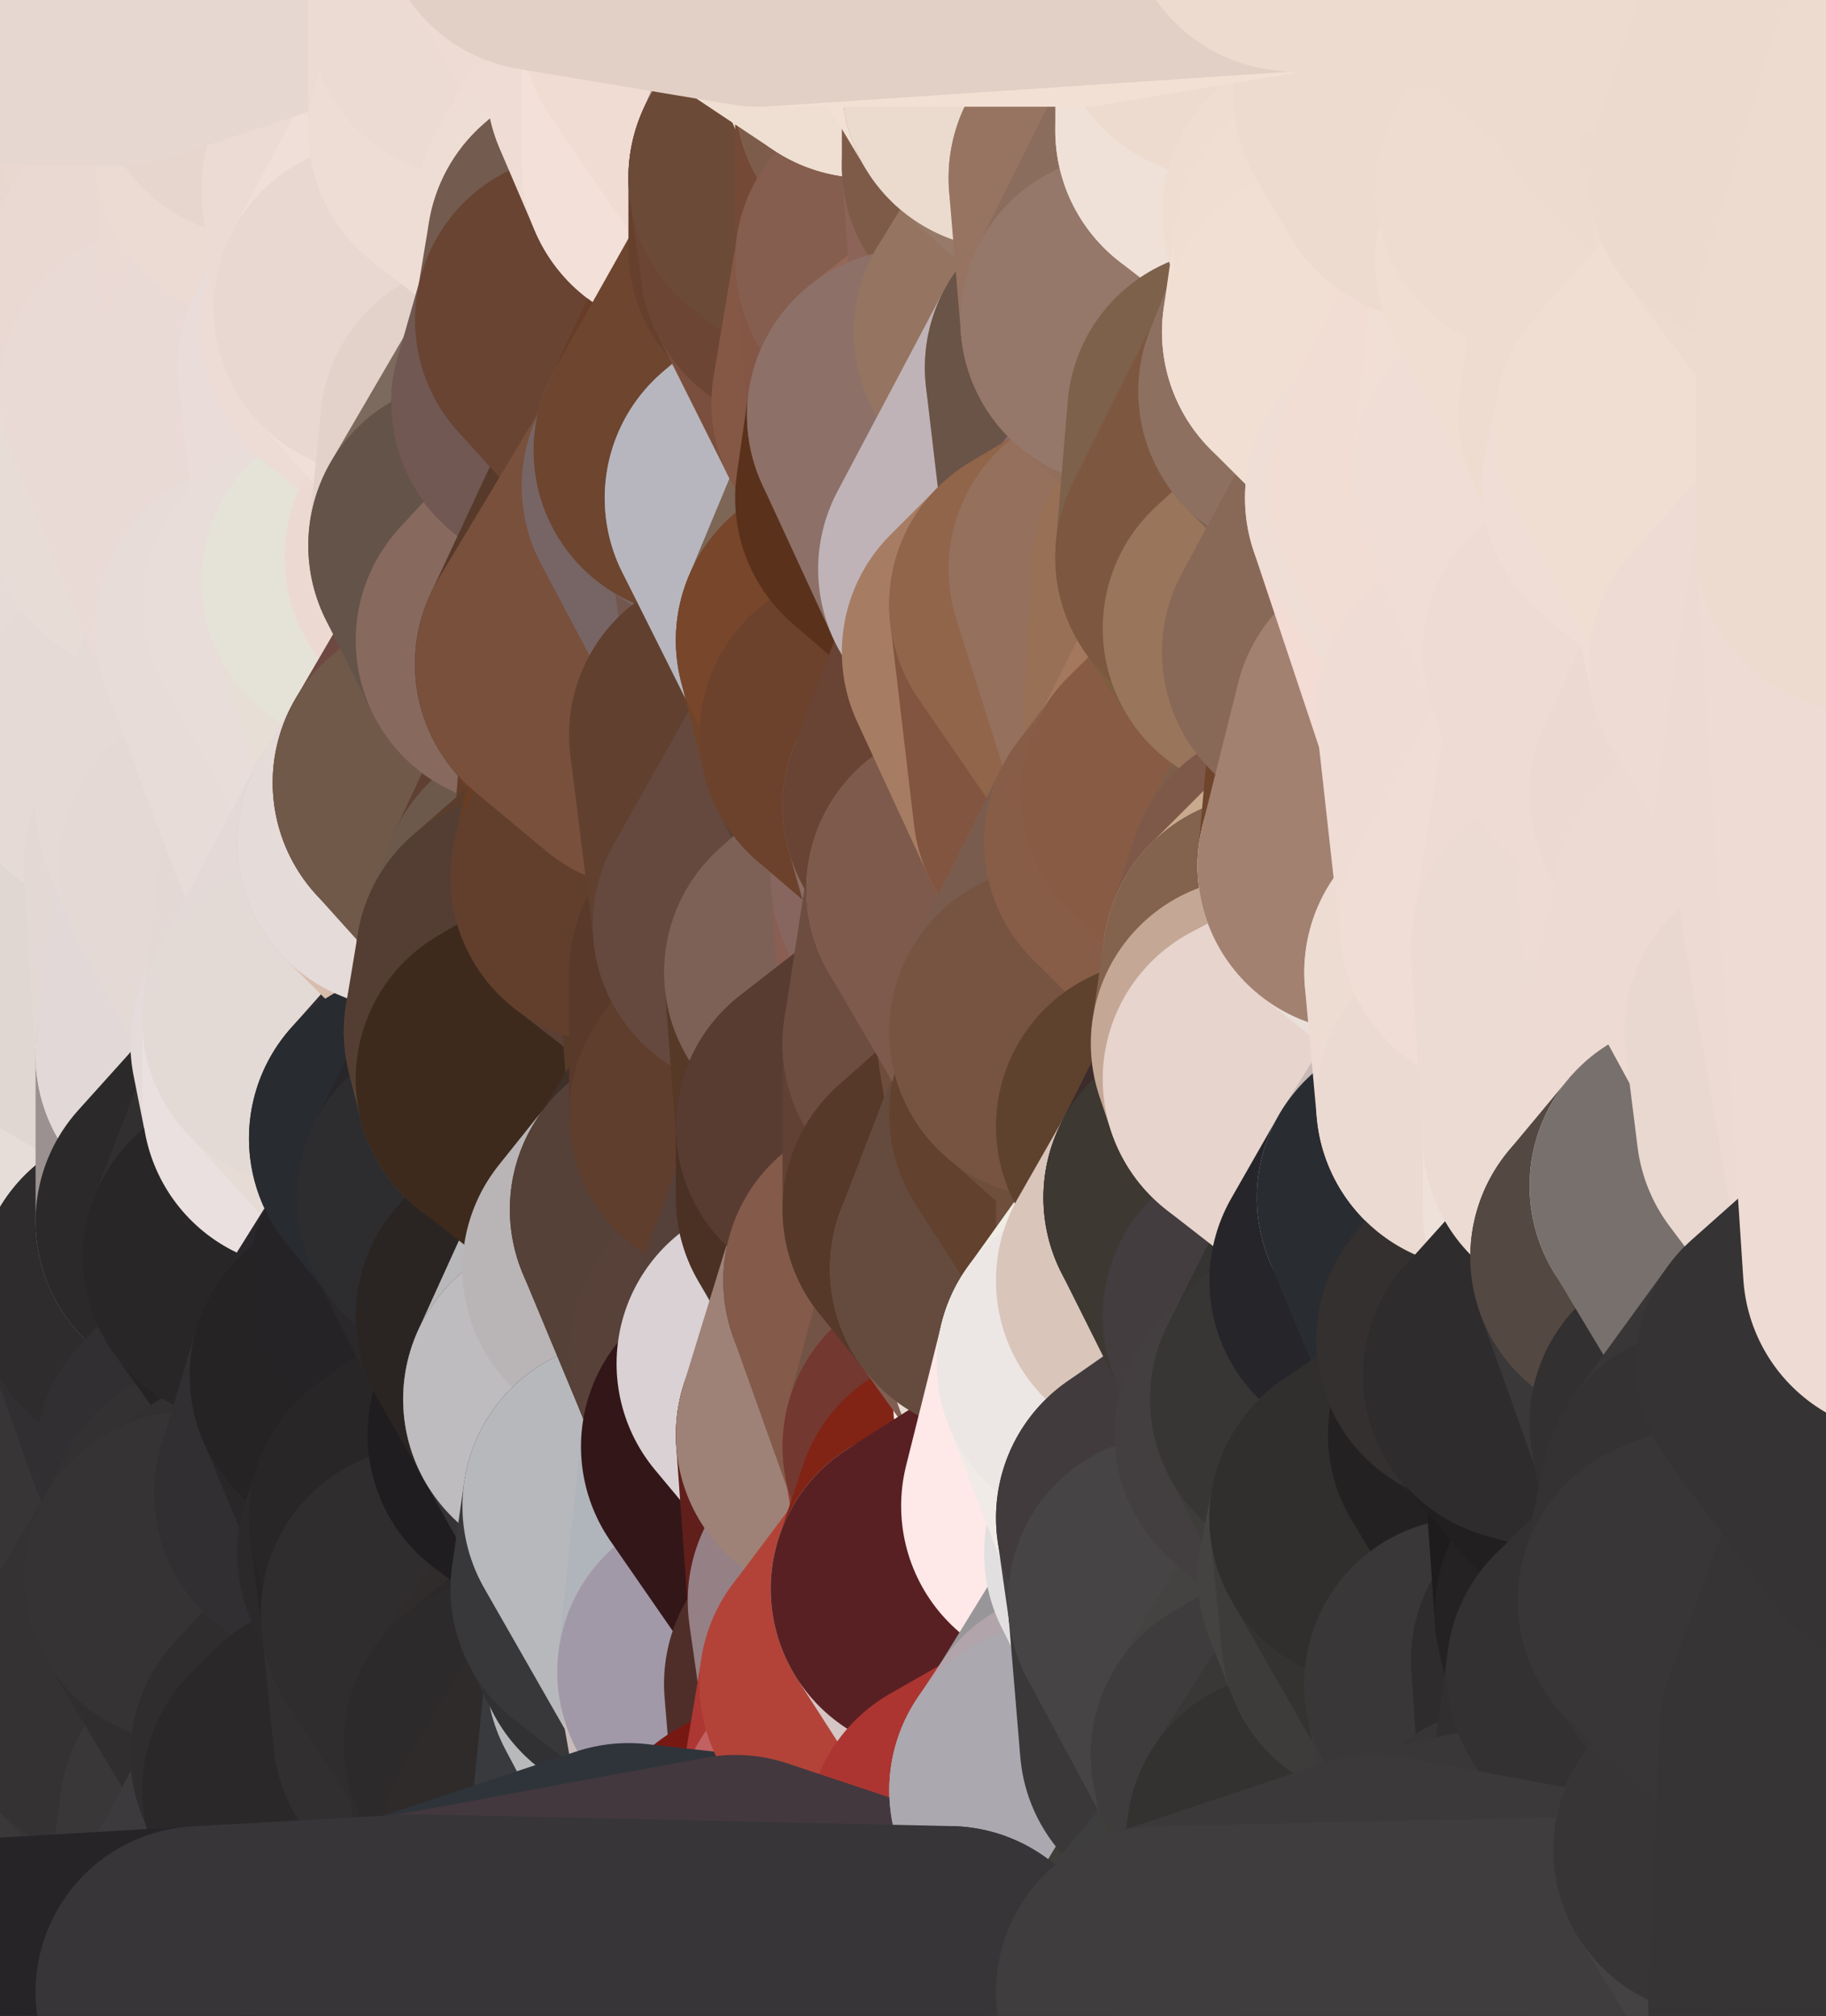 <?xml version="1.0" standalone="yes"?>
<svg width="154" height="170" xmlns="http://www.w3.org/2000/svg" version="1.1" ><polygon points="-9,60 -9,160 -5,103" fill="rgba(46, 45, 43, 1)" stroke="rgba(46, 45, 43, 1)" stroke-width="28" stroke-linejoin="round"/>
		<polygon points="-9,60 -6,40 -4,3" fill="rgba(227, 216, 210, 1)" stroke="rgba(227, 216, 210, 1)" stroke-width="28" stroke-linejoin="round"/>
		<polygon points="-9,60 -5,103 -1,80" fill="rgba(224, 215, 210, 1)" stroke="rgba(224, 215, 210, 1)" stroke-width="28" stroke-linejoin="round"/>
		<polygon points="-9,160 0,169 0,163" fill="rgba(47, 45, 48, 1)" stroke="rgba(47, 45, 48, 1)" stroke-width="28" stroke-linejoin="round"/>
		<polygon points="-5,103 -9,160 0,123" fill="rgba(59, 57, 58, 1)" stroke="rgba(59, 57, 58, 1)" stroke-width="28" stroke-linejoin="round"/>
		<polygon points="-9,160 -1,140 0,123" fill="rgba(64, 62, 63, 1)" stroke="rgba(64, 62, 63, 1)" stroke-width="28" stroke-linejoin="round"/>
		<polygon points="-1,80 -5,103 0,83" fill="rgba(221, 212, 207, 1)" stroke="rgba(221, 212, 207, 1)" stroke-width="28" stroke-linejoin="round"/>
		<polygon points="-5,103 0,123 3,113" fill="rgba(48, 46, 47, 1)" stroke="rgba(48, 46, 47, 1)" stroke-width="28" stroke-linejoin="round"/>
		<polygon points="-9,60 -1,80 0,63" fill="rgba(225, 214, 210, 1)" stroke="rgba(225, 214, 210, 1)" stroke-width="28" stroke-linejoin="round"/>
		<polygon points="-4,3 4,20 4,13" fill="rgba(229, 214, 207, 1)" stroke="rgba(229, 214, 207, 1)" stroke-width="28" stroke-linejoin="round"/>
		<polygon points="-4,3 -6,40 4,20" fill="rgba(229, 214, 207, 1)" stroke="rgba(229, 214, 207, 1)" stroke-width="28" stroke-linejoin="round"/>
		<polygon points="4,20 -6,40 5,23" fill="rgba(229, 214, 207, 1)" stroke="rgba(229, 214, 207, 1)" stroke-width="28" stroke-linejoin="round"/>
		<polygon points="-6,40 -9,60 2,43" fill="rgba(227, 216, 210, 1)" stroke="rgba(227, 216, 210, 1)" stroke-width="28" stroke-linejoin="round"/>
		<polygon points="-9,60 0,63 8,53" fill="rgba(228, 217, 213, 1)" stroke="rgba(228, 217, 213, 1)" stroke-width="28" stroke-linejoin="round"/>
		<polygon points="2,43 -9,60 8,53" fill="rgba(227, 216, 212, 1)" stroke="rgba(227, 216, 212, 1)" stroke-width="28" stroke-linejoin="round"/>
		<polygon points="0,83 -5,103 8,93" fill="rgba(220, 211, 206, 1)" stroke="rgba(220, 211, 206, 1)" stroke-width="28" stroke-linejoin="round"/>
		<polygon points="-5,103 8,100 8,93" fill="rgba(66, 57, 58, 1)" stroke="rgba(66, 57, 58, 1)" stroke-width="28" stroke-linejoin="round"/>
		<polygon points="-1,140 -9,160 8,153" fill="rgba(55, 53, 54, 1)" stroke="rgba(55, 53, 54, 1)" stroke-width="28" stroke-linejoin="round"/>
		<polygon points="-9,160 0,163 8,153" fill="rgba(48, 46, 47, 1)" stroke="rgba(48, 46, 47, 1)" stroke-width="28" stroke-linejoin="round"/>
		<polygon points="3,113 0,123 8,120" fill="rgba(53, 51, 52, 1)" stroke="rgba(53, 51, 52, 1)" stroke-width="28" stroke-linejoin="round"/>
		<polygon points="-1,80 0,83 7,83" fill="rgba(224, 215, 210, 1)" stroke="rgba(224, 215, 210, 1)" stroke-width="28" stroke-linejoin="round"/>
		<polygon points="0,0 -4,3 4,13" fill="rgba(229, 214, 207, 1)" stroke="rgba(229, 214, 207, 1)" stroke-width="28" stroke-linejoin="round"/>
		<polygon points="0,123 -1,140 9,133" fill="rgba(59, 57, 58, 1)" stroke="rgba(59, 57, 58, 1)" stroke-width="28" stroke-linejoin="round"/>
		<polygon points="7,83 0,83 8,93" fill="rgba(222, 213, 208, 1)" stroke="rgba(222, 213, 208, 1)" stroke-width="28" stroke-linejoin="round"/>
		<polygon points="7,143 -1,140 8,153" fill="rgba(61, 59, 60, 1)" stroke="rgba(61, 59, 60, 1)" stroke-width="28" stroke-linejoin="round"/>
		<polygon points="-1,140 7,143 9,133" fill="rgba(59, 57, 58, 1)" stroke="rgba(59, 57, 58, 1)" stroke-width="28" stroke-linejoin="round"/>
		<polygon points="-5,103 3,113 8,100" fill="rgba(47, 43, 42, 1)" stroke="rgba(47, 43, 42, 1)" stroke-width="28" stroke-linejoin="round"/>
		<polygon points="-6,40 2,43 11,33" fill="rgba(228, 217, 211, 1)" stroke="rgba(228, 217, 211, 1)" stroke-width="28" stroke-linejoin="round"/>
		<polygon points="5,23 -6,40 11,33" fill="rgba(229, 216, 208, 1)" stroke="rgba(229, 216, 208, 1)" stroke-width="28" stroke-linejoin="round"/>
		<polygon points="8,53 0,63 10,63" fill="rgba(228, 217, 213, 1)" stroke="rgba(228, 217, 213, 1)" stroke-width="28" stroke-linejoin="round"/>
		<polygon points="8,100 3,113 12,109" fill="rgba(44, 43, 41, 1)" stroke="rgba(44, 43, 41, 1)" stroke-width="28" stroke-linejoin="round"/>
		<polygon points="0,0 4,13 10,0" fill="rgba(229, 214, 207, 1)" stroke="rgba(229, 214, 207, 1)" stroke-width="28" stroke-linejoin="round"/>
		<polygon points="8,120 0,123 9,133" fill="rgba(62, 60, 61, 1)" stroke="rgba(62, 60, 61, 1)" stroke-width="28" stroke-linejoin="round"/>
		<polygon points="10,0 4,13 13,9" fill="rgba(230, 215, 208, 1)" stroke="rgba(230, 215, 208, 1)" stroke-width="28" stroke-linejoin="round"/>
		<polygon points="7,143 8,153 10,143" fill="rgba(56, 54, 55, 1)" stroke="rgba(56, 54, 55, 1)" stroke-width="28" stroke-linejoin="round"/>
		<polygon points="9,133 7,143 10,143" fill="rgba(58, 56, 57, 1)" stroke="rgba(58, 56, 57, 1)" stroke-width="28" stroke-linejoin="round"/>
		<polygon points="5,23 11,33 13,23" fill="rgba(230, 215, 208, 1)" stroke="rgba(230, 215, 208, 1)" stroke-width="28" stroke-linejoin="round"/>
		<polygon points="4,20 5,23 13,23" fill="rgba(229, 214, 207, 1)" stroke="rgba(229, 214, 207, 1)" stroke-width="28" stroke-linejoin="round"/>
		<polygon points="2,43 8,53 13,43" fill="rgba(230, 219, 213, 1)" stroke="rgba(230, 219, 213, 1)" stroke-width="28" stroke-linejoin="round"/>
		<polygon points="11,33 2,43 13,43" fill="rgba(229, 218, 212, 1)" stroke="rgba(229, 218, 212, 1)" stroke-width="28" stroke-linejoin="round"/>
		<polygon points="3,113 8,120 12,109" fill="rgba(49, 47, 48, 1)" stroke="rgba(49, 47, 48, 1)" stroke-width="28" stroke-linejoin="round"/>
		<polygon points="0,63 -1,80 10,63" fill="rgba(225, 214, 210, 1)" stroke="rgba(225, 214, 210, 1)" stroke-width="28" stroke-linejoin="round"/>
		<polygon points="-1,80 7,83 16,73" fill="rgba(224, 213, 209, 1)" stroke="rgba(224, 213, 209, 1)" stroke-width="28" stroke-linejoin="round"/>
		<polygon points="10,63 -1,80 16,73" fill="rgba(225, 214, 210, 1)" stroke="rgba(225, 214, 210, 1)" stroke-width="28" stroke-linejoin="round"/>
		<polygon points="8,120 9,133 17,123" fill="rgba(62, 60, 61, 1)" stroke="rgba(62, 60, 61, 1)" stroke-width="28" stroke-linejoin="round"/>
		<polygon points="7,83 8,93 17,89" fill="rgba(226, 217, 212, 1)" stroke="rgba(226, 217, 212, 1)" stroke-width="28" stroke-linejoin="round"/>
		<polygon points="0,163 0,169 17,168" fill="rgba(49, 47, 50, 1)" stroke="rgba(49, 47, 50, 1)" stroke-width="28" stroke-linejoin="round"/>
		<polygon points="8,100 12,109 17,103" fill="rgba(44, 38, 38, 1)" stroke="rgba(44, 38, 38, 1)" stroke-width="28" stroke-linejoin="round"/>
		<polygon points="10,63 16,73 17,68" fill="rgba(230, 219, 215, 1)" stroke="rgba(230, 219, 215, 1)" stroke-width="28" stroke-linejoin="round"/>
		<polygon points="11,33 13,43 14,33" fill="rgba(230, 219, 213, 1)" stroke="rgba(230, 219, 213, 1)" stroke-width="28" stroke-linejoin="round"/>
		<polygon points="13,23 11,33 14,33" fill="rgba(232, 217, 210, 1)" stroke="rgba(232, 217, 210, 1)" stroke-width="28" stroke-linejoin="round"/>
		<polygon points="4,13 4,20 13,23" fill="rgba(229, 214, 207, 1)" stroke="rgba(229, 214, 207, 1)" stroke-width="28" stroke-linejoin="round"/>
		<polygon points="9,133 16,133 18,129" fill="rgba(61, 59, 60, 1)" stroke="rgba(61, 59, 60, 1)" stroke-width="28" stroke-linejoin="round"/>
		<polygon points="17,123 9,133 18,129" fill="rgba(61, 59, 60, 1)" stroke="rgba(61, 59, 60, 1)" stroke-width="28" stroke-linejoin="round"/>
		<polygon points="8,153 0,163 17,168" fill="rgba(56, 54, 57, 1)" stroke="rgba(56, 54, 57, 1)" stroke-width="28" stroke-linejoin="round"/>
		<polygon points="9,133 10,143 16,133" fill="rgba(56, 54, 55, 1)" stroke="rgba(56, 54, 55, 1)" stroke-width="28" stroke-linejoin="round"/>
		<polygon points="13,9 4,13 13,23" fill="rgba(230, 215, 208, 1)" stroke="rgba(230, 215, 208, 1)" stroke-width="28" stroke-linejoin="round"/>
		<polygon points="10,0 13,9 19,3" fill="rgba(230, 215, 208, 1)" stroke="rgba(230, 215, 208, 1)" stroke-width="28" stroke-linejoin="round"/>
		<polygon points="13,43 8,53 20,48" fill="rgba(230, 219, 213, 1)" stroke="rgba(230, 219, 213, 1)" stroke-width="28" stroke-linejoin="round"/>
		<polygon points="17,68 16,73 19,73" fill="rgba(229, 218, 214, 1)" stroke="rgba(229, 218, 214, 1)" stroke-width="28" stroke-linejoin="round"/>
		<polygon points="10,143 8,153 19,153" fill="rgba(56, 54, 55, 1)" stroke="rgba(56, 54, 55, 1)" stroke-width="28" stroke-linejoin="round"/>
		<polygon points="17,103 12,109 21,106" fill="rgba(43, 41, 42, 1)" stroke="rgba(43, 41, 42, 1)" stroke-width="28" stroke-linejoin="round"/>
		<polygon points="12,109 8,120 17,123" fill="rgba(55, 53, 54, 1)" stroke="rgba(55, 53, 54, 1)" stroke-width="28" stroke-linejoin="round"/>
		<polygon points="8,93 8,100 17,103" fill="rgba(60, 51, 52, 1)" stroke="rgba(60, 51, 52, 1)" stroke-width="28" stroke-linejoin="round"/>
		<polygon points="8,53 10,63 22,53" fill="rgba(230, 219, 215, 1)" stroke="rgba(230, 219, 215, 1)" stroke-width="28" stroke-linejoin="round"/>
		<polygon points="20,48 8,53 22,53" fill="rgba(230, 219, 215, 1)" stroke="rgba(230, 219, 215, 1)" stroke-width="28" stroke-linejoin="round"/>
		<polygon points="19,3 13,9 22,6" fill="rgba(234, 217, 209, 1)" stroke="rgba(234, 217, 209, 1)" stroke-width="28" stroke-linejoin="round"/>
		<polygon points="13,9 13,23 22,13" fill="rgba(230, 215, 208, 1)" stroke="rgba(230, 215, 208, 1)" stroke-width="28" stroke-linejoin="round"/>
		<polygon points="8,153 17,168 19,153" fill="rgba(58, 56, 57, 1)" stroke="rgba(58, 56, 57, 1)" stroke-width="28" stroke-linejoin="round"/>
		<polygon points="8,93 17,103 17,89" fill="rgba(230, 221, 216, 1)" stroke="rgba(230, 221, 216, 1)" stroke-width="28" stroke-linejoin="round"/>
		<polygon points="13,23 14,33 23,29" fill="rgba(234, 217, 210, 1)" stroke="rgba(234, 217, 210, 1)" stroke-width="28" stroke-linejoin="round"/>
		<polygon points="13,9 22,13 22,6" fill="rgba(233, 216, 208, 1)" stroke="rgba(233, 216, 208, 1)" stroke-width="28" stroke-linejoin="round"/>
		<polygon points="16,73 7,83 17,89" fill="rgba(224, 215, 210, 1)" stroke="rgba(224, 215, 210, 1)" stroke-width="28" stroke-linejoin="round"/>
		<polygon points="10,143 19,153 25,148" fill="rgba(55, 53, 54, 1)" stroke="rgba(55, 53, 54, 1)" stroke-width="28" stroke-linejoin="round"/>
		<polygon points="10,63 17,68 22,53" fill="rgba(229, 218, 214, 1)" stroke="rgba(229, 218, 214, 1)" stroke-width="28" stroke-linejoin="round"/>
		<polygon points="16,73 17,89 19,73" fill="rgba(227, 216, 212, 1)" stroke="rgba(227, 216, 212, 1)" stroke-width="28" stroke-linejoin="round"/>
		<polygon points="20,48 22,53 26,51" fill="rgba(230, 219, 215, 1)" stroke="rgba(230, 219, 215, 1)" stroke-width="28" stroke-linejoin="round"/>
		<polygon points="17,89 25,88 26,86" fill="rgba(227, 217, 216, 1)" stroke="rgba(227, 217, 216, 1)" stroke-width="28" stroke-linejoin="round"/>
		<polygon points="12,109 17,123 26,113" fill="rgba(49, 47, 50, 1)" stroke="rgba(49, 47, 50, 1)" stroke-width="28" stroke-linejoin="round"/>
		<polygon points="21,106 12,109 26,113" fill="rgba(46, 44, 45, 1)" stroke="rgba(46, 44, 45, 1)" stroke-width="28" stroke-linejoin="round"/>
		<polygon points="25,148 19,153 26,151" fill="rgba(53, 51, 52, 1)" stroke="rgba(53, 51, 52, 1)" stroke-width="28" stroke-linejoin="round"/>
		<polygon points="17,89 17,103 26,93" fill="rgba(155, 145, 144, 1)" stroke="rgba(155, 145, 144, 1)" stroke-width="28" stroke-linejoin="round"/>
		<polygon points="25,88 17,89 26,93" fill="rgba(229, 219, 218, 1)" stroke="rgba(229, 219, 218, 1)" stroke-width="28" stroke-linejoin="round"/>
		<polygon points="17,123 18,129 27,126" fill="rgba(56, 54, 57, 1)" stroke="rgba(56, 54, 57, 1)" stroke-width="28" stroke-linejoin="round"/>
		<polygon points="19,73 17,89 26,86" fill="rgba(226, 216, 215, 1)" stroke="rgba(226, 216, 215, 1)" stroke-width="28" stroke-linejoin="round"/>
		<polygon points="16,133 10,143 25,148" fill="rgba(52, 50, 51, 1)" stroke="rgba(52, 50, 51, 1)" stroke-width="28" stroke-linejoin="round"/>
		<polygon points="17,68 19,73 28,69" fill="rgba(229, 218, 214, 1)" stroke="rgba(229, 218, 214, 1)" stroke-width="28" stroke-linejoin="round"/>
		<polygon points="10,0 19,3 28,-6" fill="rgba(234, 217, 209, 1)" stroke="rgba(234, 217, 209, 1)" stroke-width="28" stroke-linejoin="round"/>
		<polygon points="25,148 26,151 28,149" fill="rgba(46, 44, 45, 1)" stroke="rgba(46, 44, 45, 1)" stroke-width="28" stroke-linejoin="round"/>
		<polygon points="17,103 21,106 26,93" fill="rgba(43, 41, 42, 1)" stroke="rgba(43, 41, 42, 1)" stroke-width="28" stroke-linejoin="round"/>
		<polygon points="22,13 13,23 23,29" fill="rgba(234, 217, 210, 1)" stroke="rgba(234, 217, 210, 1)" stroke-width="28" stroke-linejoin="round"/>
		<polygon points="26,113 17,123 27,126" fill="rgba(49, 47, 50, 1)" stroke="rgba(49, 47, 50, 1)" stroke-width="28" stroke-linejoin="round"/>
		<polygon points="14,33 13,43 20,48" fill="rgba(231, 220, 214, 1)" stroke="rgba(231, 220, 214, 1)" stroke-width="28" stroke-linejoin="round"/>
		<polygon points="23,29 29,31 31,28" fill="rgba(236, 219, 212, 1)" stroke="rgba(236, 219, 212, 1)" stroke-width="28" stroke-linejoin="round"/>
		<polygon points="26,113 27,126 30,116" fill="rgba(40, 38, 41, 1)" stroke="rgba(40, 38, 41, 1)" stroke-width="28" stroke-linejoin="round"/>
		<polygon points="22,53 17,68 28,69" fill="rgba(229, 218, 214, 1)" stroke="rgba(229, 218, 214, 1)" stroke-width="28" stroke-linejoin="round"/>
		<polygon points="19,3 22,6 28,-6" fill="rgba(234, 217, 209, 1)" stroke="rgba(234, 217, 209, 1)" stroke-width="28" stroke-linejoin="round"/>
		<polygon points="14,33 20,48 23,29" fill="rgba(233, 218, 213, 1)" stroke="rgba(233, 218, 213, 1)" stroke-width="28" stroke-linejoin="round"/>
		<polygon points="31,16 23,29 32,26" fill="rgba(236, 219, 212, 1)" stroke="rgba(236, 219, 212, 1)" stroke-width="28" stroke-linejoin="round"/>
		<polygon points="23,29 31,28 32,26" fill="rgba(236, 219, 212, 1)" stroke="rgba(236, 219, 212, 1)" stroke-width="28" stroke-linejoin="round"/>
		<polygon points="20,48 26,51 31,49" fill="rgba(230, 219, 215, 1)" stroke="rgba(230, 219, 215, 1)" stroke-width="28" stroke-linejoin="round"/>
		<polygon points="22,13 23,29 31,16" fill="rgba(235, 218, 211, 1)" stroke="rgba(235, 218, 211, 1)" stroke-width="28" stroke-linejoin="round"/>
		<polygon points="23,29 20,48 29,31" fill="rgba(233, 218, 213, 1)" stroke="rgba(233, 218, 213, 1)" stroke-width="28" stroke-linejoin="round"/>
		<polygon points="19,73 26,86 28,69" fill="rgba(228, 217, 213, 1)" stroke="rgba(228, 217, 213, 1)" stroke-width="28" stroke-linejoin="round"/>
		<polygon points="18,129 16,133 27,126" fill="rgba(51, 49, 50, 1)" stroke="rgba(51, 49, 50, 1)" stroke-width="28" stroke-linejoin="round"/>
		<polygon points="27,126 34,131 35,128" fill="rgba(50, 48, 49, 1)" stroke="rgba(50, 48, 49, 1)" stroke-width="28" stroke-linejoin="round"/>
		<polygon points="26,113 30,116 35,108" fill="rgba(43, 41, 44, 1)" stroke="rgba(43, 41, 44, 1)" stroke-width="28" stroke-linejoin="round"/>
		<polygon points="21,106 26,113 35,108" fill="rgba(37, 35, 36, 1)" stroke="rgba(37, 35, 36, 1)" stroke-width="28" stroke-linejoin="round"/>
		<polygon points="28,69 34,71 35,67" fill="rgba(236, 218, 214, 1)" stroke="rgba(236, 218, 214, 1)" stroke-width="28" stroke-linejoin="round"/>
		<polygon points="27,126 16,133 34,131" fill="rgba(50, 48, 49, 1)" stroke="rgba(50, 48, 49, 1)" stroke-width="28" stroke-linejoin="round"/>
		<polygon points="22,6 22,13 31,16" fill="rgba(236, 219, 211, 1)" stroke="rgba(236, 219, 211, 1)" stroke-width="28" stroke-linejoin="round"/>
		<polygon points="19,153 17,168 26,151" fill="rgba(57, 55, 56, 1)" stroke="rgba(57, 55, 56, 1)" stroke-width="28" stroke-linejoin="round"/>
		<polygon points="16,133 25,148 36,136" fill="rgba(48, 46, 47, 1)" stroke="rgba(48, 46, 47, 1)" stroke-width="28" stroke-linejoin="round"/>
		<polygon points="34,131 16,133 36,136" fill="rgba(53, 51, 52, 1)" stroke="rgba(53, 51, 52, 1)" stroke-width="28" stroke-linejoin="round"/>
		<polygon points="26,151 17,168 35,167" fill="rgba(60, 58, 61, 1)" stroke="rgba(60, 58, 61, 1)" stroke-width="28" stroke-linejoin="round"/>
		<polygon points="26,93 21,106 35,96" fill="rgba(49, 47, 48, 1)" stroke="rgba(49, 47, 48, 1)" stroke-width="28" stroke-linejoin="round"/>
		<polygon points="29,31 20,48 31,49" fill="rgba(233, 218, 213, 1)" stroke="rgba(233, 218, 213, 1)" stroke-width="28" stroke-linejoin="round"/>
		<polygon points="25,88 26,93 26,86" fill="rgba(229, 219, 218, 1)" stroke="rgba(229, 219, 218, 1)" stroke-width="28" stroke-linejoin="round"/>
		<polygon points="22,6 31,16 37,8" fill="rgba(236, 219, 211, 1)" stroke="rgba(236, 219, 211, 1)" stroke-width="28" stroke-linejoin="round"/>
		<polygon points="25,148 28,149 36,136" fill="rgba(47, 45, 46, 1)" stroke="rgba(47, 45, 46, 1)" stroke-width="28" stroke-linejoin="round"/>
		<polygon points="21,106 35,108 35,96" fill="rgba(40, 38, 39, 1)" stroke="rgba(40, 38, 39, 1)" stroke-width="28" stroke-linejoin="round"/>
		<polygon points="28,69 26,86 34,71" fill="rgba(227, 216, 212, 1)" stroke="rgba(227, 216, 212, 1)" stroke-width="28" stroke-linejoin="round"/>
		<polygon points="26,51 22,53 28,69" fill="rgba(231, 220, 216, 1)" stroke="rgba(231, 220, 216, 1)" stroke-width="28" stroke-linejoin="round"/>
		<polygon points="36,136 28,149 37,146" fill="rgba(47, 45, 46, 1)" stroke="rgba(47, 45, 46, 1)" stroke-width="28" stroke-linejoin="round"/>
		<polygon points="28,-6 22,6 37,8" fill="rgba(231, 214, 206, 1)" stroke="rgba(231, 214, 206, 1)" stroke-width="28" stroke-linejoin="round"/>
		<polygon points="30,116 27,126 35,128" fill="rgba(49, 47, 50, 1)" stroke="rgba(49, 47, 50, 1)" stroke-width="28" stroke-linejoin="round"/>
		<polygon points="26,51 28,69 35,67" fill="rgba(231, 220, 216, 1)" stroke="rgba(231, 220, 216, 1)" stroke-width="28" stroke-linejoin="round"/>
		<polygon points="35,96 35,108 39,101" fill="rgba(33, 31, 34, 1)" stroke="rgba(33, 31, 34, 1)" stroke-width="28" stroke-linejoin="round"/>
		<polygon points="26,86 26,93 35,96" fill="rgba(234, 224, 223, 1)" stroke="rgba(234, 224, 223, 1)" stroke-width="28" stroke-linejoin="round"/>
		<polygon points="28,-6 37,8 40,1" fill="rgba(235, 218, 210, 1)" stroke="rgba(235, 218, 210, 1)" stroke-width="28" stroke-linejoin="round"/>
		<polygon points="37,8 31,16 40,11" fill="rgba(236, 219, 211, 1)" stroke="rgba(236, 219, 211, 1)" stroke-width="28" stroke-linejoin="round"/>
		<polygon points="31,28 29,31 41,36" fill="rgba(235, 220, 213, 1)" stroke="rgba(235, 220, 213, 1)" stroke-width="28" stroke-linejoin="round"/>
		<polygon points="29,31 38,47 41,36" fill="rgba(233, 222, 216, 1)" stroke="rgba(233, 222, 216, 1)" stroke-width="28" stroke-linejoin="round"/>
		<polygon points="38,47 40,46 41,36" fill="rgba(237, 224, 216, 1)" stroke="rgba(237, 224, 216, 1)" stroke-width="28" stroke-linejoin="round"/>
		<polygon points="29,31 31,49 38,47" fill="rgba(234, 220, 217, 1)" stroke="rgba(234, 220, 217, 1)" stroke-width="28" stroke-linejoin="round"/>
		<polygon points="35,67 34,71 37,66" fill="rgba(229, 219, 220, 1)" stroke="rgba(229, 219, 220, 1)" stroke-width="28" stroke-linejoin="round"/>
		<polygon points="31,49 35,67 37,66" fill="rgba(236, 221, 218, 1)" stroke="rgba(236, 221, 218, 1)" stroke-width="28" stroke-linejoin="round"/>
		<polygon points="31,49 26,51 35,67" fill="rgba(232, 221, 217, 1)" stroke="rgba(232, 221, 217, 1)" stroke-width="28" stroke-linejoin="round"/>
		<polygon points="26,86 35,96 43,87" fill="rgba(230, 219, 213, 1)" stroke="rgba(230, 219, 213, 1)" stroke-width="28" stroke-linejoin="round"/>
		<polygon points="34,71 26,86 44,81" fill="rgba(228, 217, 215, 1)" stroke="rgba(228, 217, 215, 1)" stroke-width="28" stroke-linejoin="round"/>
		<polygon points="26,86 43,87 44,81" fill="rgba(227, 218, 213, 1)" stroke="rgba(227, 218, 213, 1)" stroke-width="28" stroke-linejoin="round"/>
		<polygon points="43,87 35,96 44,91" fill="rgba(47, 45, 48, 1)" stroke="rgba(47, 45, 48, 1)" stroke-width="28" stroke-linejoin="round"/>
		<polygon points="43,147 37,146 44,154" fill="rgba(49, 47, 48, 1)" stroke="rgba(49, 47, 48, 1)" stroke-width="28" stroke-linejoin="round"/>
		<polygon points="28,149 35,167 44,154" fill="rgba(51, 49, 50, 1)" stroke="rgba(51, 49, 50, 1)" stroke-width="28" stroke-linejoin="round"/>
		<polygon points="37,146 28,149 44,154" fill="rgba(51, 49, 50, 1)" stroke="rgba(51, 49, 50, 1)" stroke-width="28" stroke-linejoin="round"/>
		<polygon points="31,49 37,66 44,54" fill="rgba(231, 222, 213, 1)" stroke="rgba(231, 222, 213, 1)" stroke-width="28" stroke-linejoin="round"/>
		<polygon points="38,47 31,49 44,54" fill="rgba(229, 227, 215, 1)" stroke="rgba(229, 227, 215, 1)" stroke-width="28" stroke-linejoin="round"/>
		<polygon points="32,26 31,28 41,36" fill="rgba(237, 220, 213, 1)" stroke="rgba(237, 220, 213, 1)" stroke-width="28" stroke-linejoin="round"/>
		<polygon points="28,149 26,151 35,167" fill="rgba(42, 40, 41, 1)" stroke="rgba(42, 40, 41, 1)" stroke-width="28" stroke-linejoin="round"/>
		<polygon points="30,116 35,128 45,121" fill="rgba(41, 39, 40, 1)" stroke="rgba(41, 39, 40, 1)" stroke-width="28" stroke-linejoin="round"/>
		<polygon points="35,108 30,116 44,111" fill="rgba(41, 39, 42, 1)" stroke="rgba(41, 39, 42, 1)" stroke-width="28" stroke-linejoin="round"/>
		<polygon points="40,46 38,47 44,54" fill="rgba(236, 217, 210, 1)" stroke="rgba(236, 217, 210, 1)" stroke-width="28" stroke-linejoin="round"/>
		<polygon points="34,71 44,81 46,76" fill="rgba(216, 188, 174, 1)" stroke="rgba(216, 188, 174, 1)" stroke-width="28" stroke-linejoin="round"/>
		<polygon points="28,-6 40,1 46,-8" fill="rgba(235, 218, 210, 1)" stroke="rgba(235, 218, 210, 1)" stroke-width="28" stroke-linejoin="round"/>
		<polygon points="44,111 30,116 45,121" fill="rgba(37, 35, 36, 1)" stroke="rgba(37, 35, 36, 1)" stroke-width="28" stroke-linejoin="round"/>
		<polygon points="39,101 35,108 44,111" fill="rgba(37, 35, 38, 1)" stroke="rgba(37, 35, 38, 1)" stroke-width="28" stroke-linejoin="round"/>
		<polygon points="35,96 39,101 44,91" fill="rgba(40, 43, 48, 1)" stroke="rgba(40, 43, 48, 1)" stroke-width="28" stroke-linejoin="round"/>
		<polygon points="35,128 34,131 36,136" fill="rgba(43, 41, 42, 1)" stroke="rgba(43, 41, 42, 1)" stroke-width="28" stroke-linejoin="round"/>
		<polygon points="37,66 34,71 46,76" fill="rgba(229, 219, 217, 1)" stroke="rgba(229, 219, 217, 1)" stroke-width="28" stroke-linejoin="round"/>
		<polygon points="44,154 35,167 46,156" fill="rgba(48, 46, 47, 1)" stroke="rgba(48, 46, 47, 1)" stroke-width="28" stroke-linejoin="round"/>
		<polygon points="36,136 37,146 43,147" fill="rgba(49, 47, 48, 1)" stroke="rgba(49, 47, 48, 1)" stroke-width="28" stroke-linejoin="round"/>
		<polygon points="37,8 40,11 40,1" fill="rgba(235, 218, 210, 1)" stroke="rgba(235, 218, 210, 1)" stroke-width="28" stroke-linejoin="round"/>
		<polygon points="44,111 45,121 48,118" fill="rgba(33, 31, 32, 1)" stroke="rgba(33, 31, 32, 1)" stroke-width="28" stroke-linejoin="round"/>
		<polygon points="31,16 32,26 40,11" fill="rgba(236, 219, 212, 1)" stroke="rgba(236, 219, 212, 1)" stroke-width="28" stroke-linejoin="round"/>
		<polygon points="32,26 41,36 49,27" fill="rgba(240, 223, 216, 1)" stroke="rgba(240, 223, 216, 1)" stroke-width="28" stroke-linejoin="round"/>
		<polygon points="41,36 47,34 49,27" fill="rgba(79, 62, 52, 1)" stroke="rgba(79, 62, 52, 1)" stroke-width="28" stroke-linejoin="round"/>
		<polygon points="40,11 32,26 49,18" fill="rgba(240, 223, 216, 1)" stroke="rgba(240, 223, 216, 1)" stroke-width="28" stroke-linejoin="round"/>
		<polygon points="49,18 32,26 50,21" fill="rgba(237, 220, 213, 1)" stroke="rgba(237, 220, 213, 1)" stroke-width="28" stroke-linejoin="round"/>
		<polygon points="32,26 49,27 50,21" fill="rgba(233, 216, 209, 1)" stroke="rgba(233, 216, 209, 1)" stroke-width="28" stroke-linejoin="round"/>
		<polygon points="44,54 37,66 49,56" fill="rgba(110, 73, 65, 1)" stroke="rgba(110, 73, 65, 1)" stroke-width="28" stroke-linejoin="round"/>
		<polygon points="0,0 10,0 28,-6" fill="rgba(230, 215, 208, 1)" stroke="rgba(230, 215, 208, 1)" stroke-width="28" stroke-linejoin="round"/>
		<polygon points="35,128 36,136 52,134" fill="rgba(38, 36, 37, 1)" stroke="rgba(38, 36, 37, 1)" stroke-width="28" stroke-linejoin="round"/>
		<polygon points="45,121 35,128 52,134" fill="rgba(40, 38, 39, 1)" stroke="rgba(40, 38, 39, 1)" stroke-width="28" stroke-linejoin="round"/>
		<polygon points="49,56 37,66 53,61" fill="rgba(120, 92, 80, 1)" stroke="rgba(120, 92, 80, 1)" stroke-width="28" stroke-linejoin="round"/>
		<polygon points="45,121 52,134 53,127" fill="rgba(36, 34, 37, 1)" stroke="rgba(36, 34, 37, 1)" stroke-width="28" stroke-linejoin="round"/>
		<polygon points="44,91 39,101 53,98" fill="rgba(40, 38, 41, 1)" stroke="rgba(40, 38, 41, 1)" stroke-width="28" stroke-linejoin="round"/>
		<polygon points="39,101 44,111 53,107" fill="rgba(42, 40, 43, 1)" stroke="rgba(42, 40, 43, 1)" stroke-width="28" stroke-linejoin="round"/>
		<polygon points="36,136 43,147 52,134" fill="rgba(47, 45, 46, 1)" stroke="rgba(47, 45, 46, 1)" stroke-width="28" stroke-linejoin="round"/>
		<polygon points="41,36 40,46 47,34" fill="rgba(227, 210, 202, 1)" stroke="rgba(227, 210, 202, 1)" stroke-width="28" stroke-linejoin="round"/>
		<polygon points="52,134 43,147 54,138" fill="rgba(48, 44, 43, 1)" stroke="rgba(48, 44, 43, 1)" stroke-width="28" stroke-linejoin="round"/>
		<polygon points="46,156 35,167 53,161" fill="rgba(49, 47, 50, 1)" stroke="rgba(49, 47, 50, 1)" stroke-width="28" stroke-linejoin="round"/>
		<polygon points="39,101 53,107 53,98" fill="rgba(45, 45, 47, 1)" stroke="rgba(45, 45, 47, 1)" stroke-width="28" stroke-linejoin="round"/>
		<polygon points="40,1 40,11 55,7" fill="rgba(236, 219, 211, 1)" stroke="rgba(236, 219, 211, 1)" stroke-width="28" stroke-linejoin="round"/>
		<polygon points="40,11 49,18 55,7" fill="rgba(238, 221, 213, 1)" stroke="rgba(238, 221, 213, 1)" stroke-width="28" stroke-linejoin="round"/>
		<polygon points="54,138 43,147 55,141" fill="rgba(44, 40, 41, 1)" stroke="rgba(44, 40, 41, 1)" stroke-width="28" stroke-linejoin="round"/>
		<polygon points="37,66 46,76 53,61" fill="rgba(112, 89, 73, 1)" stroke="rgba(112, 89, 73, 1)" stroke-width="28" stroke-linejoin="round"/>
		<polygon points="46,76 52,74 53,61" fill="rgba(96, 64, 49, 1)" stroke="rgba(96, 64, 49, 1)" stroke-width="28" stroke-linejoin="round"/>
		<polygon points="48,118 45,121 53,127" fill="rgba(31, 29, 32, 1)" stroke="rgba(31, 29, 32, 1)" stroke-width="28" stroke-linejoin="round"/>
		<polygon points="47,34 40,46 56,41" fill="rgba(124, 106, 94, 1)" stroke="rgba(124, 106, 94, 1)" stroke-width="28" stroke-linejoin="round"/>
		<polygon points="44,111 48,118 53,107" fill="rgba(42, 37, 34, 1)" stroke="rgba(42, 37, 34, 1)" stroke-width="28" stroke-linejoin="round"/>
		<polygon points="53,98 53,107 57,102" fill="rgba(125, 116, 111, 1)" stroke="rgba(125, 116, 111, 1)" stroke-width="28" stroke-linejoin="round"/>
		<polygon points="40,46 44,54 56,41" fill="rgba(100, 83, 73, 1)" stroke="rgba(100, 83, 73, 1)" stroke-width="28" stroke-linejoin="round"/>
		<polygon points="46,-8 40,1 55,7" fill="rgba(236, 219, 211, 1)" stroke="rgba(236, 219, 211, 1)" stroke-width="28" stroke-linejoin="round"/>
		<polygon points="46,76 44,81 52,74" fill="rgba(108, 89, 75, 1)" stroke="rgba(108, 89, 75, 1)" stroke-width="28" stroke-linejoin="round"/>
		<polygon points="46,-8 55,7 58,2" fill="rgba(238, 219, 212, 1)" stroke="rgba(238, 219, 212, 1)" stroke-width="28" stroke-linejoin="round"/>
		<polygon points="55,7 49,18 58,14" fill="rgba(239, 220, 213, 1)" stroke="rgba(239, 220, 213, 1)" stroke-width="28" stroke-linejoin="round"/>
		<polygon points="44,54 49,56 56,41" fill="rgba(135, 105, 94, 1)" stroke="rgba(135, 105, 94, 1)" stroke-width="28" stroke-linejoin="round"/>
		<polygon points="43,147 44,154 46,156" fill="rgba(46, 44, 45, 1)" stroke="rgba(46, 44, 45, 1)" stroke-width="28" stroke-linejoin="round"/>
		<polygon points="56,41 58,41 59,38" fill="rgba(124, 89, 69, 1)" stroke="rgba(124, 89, 69, 1)" stroke-width="28" stroke-linejoin="round"/>
		<polygon points="47,34 56,41 59,38" fill="rgba(102, 69, 54, 1)" stroke="rgba(102, 69, 54, 1)" stroke-width="28" stroke-linejoin="round"/>
		<polygon points="49,18 50,21 58,14" fill="rgba(238, 221, 213, 1)" stroke="rgba(238, 221, 213, 1)" stroke-width="28" stroke-linejoin="round"/>
		<polygon points="43,147 46,156 55,141" fill="rgba(44, 42, 43, 1)" stroke="rgba(44, 42, 43, 1)" stroke-width="28" stroke-linejoin="round"/>
		<polygon points="53,61 52,74 55,61" fill="rgba(100, 62, 41, 1)" stroke="rgba(100, 62, 41, 1)" stroke-width="28" stroke-linejoin="round"/>
		<polygon points="49,56 53,61 55,61" fill="rgba(108, 66, 44, 1)" stroke="rgba(108, 66, 44, 1)" stroke-width="28" stroke-linejoin="round"/>
		<polygon points="52,74 44,81 61,81" fill="rgba(90, 61, 45, 1)" stroke="rgba(90, 61, 45, 1)" stroke-width="28" stroke-linejoin="round"/>
		<polygon points="49,27 47,34 59,38" fill="rgba(113, 88, 83, 1)" stroke="rgba(113, 88, 83, 1)" stroke-width="28" stroke-linejoin="round"/>
		<polygon points="53,107 48,118 62,114" fill="rgba(184, 184, 186, 1)" stroke="rgba(184, 184, 186, 1)" stroke-width="28" stroke-linejoin="round"/>
		<polygon points="43,87 44,91 61,81" fill="rgba(89, 70, 55, 1)" stroke="rgba(89, 70, 55, 1)" stroke-width="28" stroke-linejoin="round"/>
		<polygon points="44,81 43,87 61,81" fill="rgba(84, 62, 51, 1)" stroke="rgba(84, 62, 51, 1)" stroke-width="28" stroke-linejoin="round"/>
		<polygon points="54,138 55,141 61,141" fill="rgba(55, 54, 59, 1)" stroke="rgba(55, 54, 59, 1)" stroke-width="28" stroke-linejoin="round"/>
		<polygon points="48,118 53,127 63,122" fill="rgba(53, 51, 54, 1)" stroke="rgba(53, 51, 54, 1)" stroke-width="28" stroke-linejoin="round"/>
		<polygon points="62,114 48,118 63,122" fill="rgba(190, 188, 191, 1)" stroke="rgba(190, 188, 191, 1)" stroke-width="28" stroke-linejoin="round"/>
		<polygon points="53,98 57,102 62,94" fill="rgba(66, 44, 31, 1)" stroke="rgba(66, 44, 31, 1)" stroke-width="28" stroke-linejoin="round"/>
		<polygon points="61,81 53,98 62,94" fill="rgba(74, 52, 38, 1)" stroke="rgba(74, 52, 38, 1)" stroke-width="28" stroke-linejoin="round"/>
		<polygon points="44,91 53,98 61,81" fill="rgba(61, 42, 28, 1)" stroke="rgba(61, 42, 28, 1)" stroke-width="28" stroke-linejoin="round"/>
		<polygon points="52,74 61,81 64,78" fill="rgba(90, 63, 52, 1)" stroke="rgba(90, 63, 52, 1)" stroke-width="28" stroke-linejoin="round"/>
		<polygon points="53,161 62,162 64,158" fill="rgba(122, 92, 94, 1)" stroke="rgba(122, 92, 94, 1)" stroke-width="28" stroke-linejoin="round"/>
		<polygon points="46,-8 58,2 64,-5" fill="rgba(238, 219, 212, 1)" stroke="rgba(238, 219, 212, 1)" stroke-width="28" stroke-linejoin="round"/>
		<polygon points="62,82 61,81 62,94" fill="rgba(86, 59, 40, 1)" stroke="rgba(86, 59, 40, 1)" stroke-width="28" stroke-linejoin="round"/>
		<polygon points="46,156 53,161 55,141" fill="rgba(47, 43, 42, 1)" stroke="rgba(47, 43, 42, 1)" stroke-width="28" stroke-linejoin="round"/>
		<polygon points="59,38 58,41 65,42" fill="rgba(116, 84, 69, 1)" stroke="rgba(116, 84, 69, 1)" stroke-width="28" stroke-linejoin="round"/>
		<polygon points="61,81 62,82 64,78" fill="rgba(95, 68, 57, 1)" stroke="rgba(95, 68, 57, 1)" stroke-width="28" stroke-linejoin="round"/>
		<polygon points="57,102 53,107 62,114" fill="rgba(185, 181, 182, 1)" stroke="rgba(185, 181, 182, 1)" stroke-width="28" stroke-linejoin="round"/>
		<polygon points="55,61 52,74 62,62" fill="rgba(105, 61, 36, 1)" stroke="rgba(105, 61, 36, 1)" stroke-width="28" stroke-linejoin="round"/>
		<polygon points="55,141 53,161 64,158" fill="rgba(57, 58, 62, 1)" stroke="rgba(57, 58, 62, 1)" stroke-width="28" stroke-linejoin="round"/>
		<polygon points="56,41 49,56 58,41" fill="rgba(87, 58, 42, 1)" stroke="rgba(87, 58, 42, 1)" stroke-width="28" stroke-linejoin="round"/>
		<polygon points="58,14 67,21 67,15" fill="rgba(124, 96, 82, 1)" stroke="rgba(124, 96, 82, 1)" stroke-width="28" stroke-linejoin="round"/>
		<polygon points="58,14 50,21 67,21" fill="rgba(135, 109, 96, 1)" stroke="rgba(135, 109, 96, 1)" stroke-width="28" stroke-linejoin="round"/>
		<polygon points="62,114 63,122 66,115" fill="rgba(211, 212, 214, 1)" stroke="rgba(211, 212, 214, 1)" stroke-width="28" stroke-linejoin="round"/>
		<polygon points="61,141 55,141 64,158" fill="rgba(184, 185, 187, 1)" stroke="rgba(184, 185, 187, 1)" stroke-width="28" stroke-linejoin="round"/>
		<polygon points="58,41 55,61 67,58" fill="rgba(122, 77, 58, 1)" stroke="rgba(122, 77, 58, 1)" stroke-width="28" stroke-linejoin="round"/>
		<polygon points="55,61 62,62 67,58" fill="rgba(127, 81, 65, 1)" stroke="rgba(127, 81, 65, 1)" stroke-width="28" stroke-linejoin="round"/>
		<polygon points="50,21 49,27 67,21" fill="rgba(115, 91, 79, 1)" stroke="rgba(115, 91, 79, 1)" stroke-width="28" stroke-linejoin="round"/>
		<polygon points="49,27 59,38 67,21" fill="rgba(105, 68, 50, 1)" stroke="rgba(105, 68, 50, 1)" stroke-width="28" stroke-linejoin="round"/>
		<polygon points="62,62 52,74 64,78" fill="rgba(98, 63, 44, 1)" stroke="rgba(98, 63, 44, 1)" stroke-width="28" stroke-linejoin="round"/>
		<polygon points="52,134 54,138 61,141" fill="rgba(49, 49, 51, 1)" stroke="rgba(49, 49, 51, 1)" stroke-width="28" stroke-linejoin="round"/>
		<polygon points="55,7 58,14 58,2" fill="rgba(239, 220, 213, 1)" stroke="rgba(239, 220, 213, 1)" stroke-width="28" stroke-linejoin="round"/>
		<polygon points="49,56 55,61 58,41" fill="rgba(121, 80, 60, 1)" stroke="rgba(121, 80, 60, 1)" stroke-width="28" stroke-linejoin="round"/>
		<polygon points="64,78 62,82 70,82" fill="rgba(92, 62, 51, 1)" stroke="rgba(92, 62, 51, 1)" stroke-width="28" stroke-linejoin="round"/>
		<polygon points="67,21 59,38 68,22" fill="rgba(103, 61, 39, 1)" stroke="rgba(103, 61, 39, 1)" stroke-width="28" stroke-linejoin="round"/>
		<polygon points="65,42 58,41 67,58" fill="rgba(119, 101, 101, 1)" stroke="rgba(119, 101, 101, 1)" stroke-width="28" stroke-linejoin="round"/>
		<polygon points="53,127 52,134 61,141" fill="rgba(56, 56, 58, 1)" stroke="rgba(56, 56, 58, 1)" stroke-width="28" stroke-linejoin="round"/>
		<polygon points="65,42 67,58 71,54" fill="rgba(115, 86, 78, 1)" stroke="rgba(115, 86, 78, 1)" stroke-width="28" stroke-linejoin="round"/>
		<polygon points="62,94 57,102 71,101" fill="rgba(63, 48, 41, 1)" stroke="rgba(63, 48, 41, 1)" stroke-width="28" stroke-linejoin="round"/>
		<polygon points="71,95 62,94 71,101" fill="rgba(81, 55, 38, 1)" stroke="rgba(81, 55, 38, 1)" stroke-width="28" stroke-linejoin="round"/>
		<polygon points="66,115 63,122 71,121" fill="rgba(212, 212, 212, 1)" stroke="rgba(212, 212, 212, 1)" stroke-width="28" stroke-linejoin="round"/>
		<polygon points="58,2 58,14 67,15" fill="rgba(243, 224, 217, 1)" stroke="rgba(243, 224, 217, 1)" stroke-width="28" stroke-linejoin="round"/>
		<polygon points="53,127 61,141 63,122" fill="rgba(183, 184, 188, 1)" stroke="rgba(183, 184, 188, 1)" stroke-width="28" stroke-linejoin="round"/>
		<polygon points="63,122 61,141 72,135" fill="rgba(176, 181, 187, 1)" stroke="rgba(176, 181, 187, 1)" stroke-width="28" stroke-linejoin="round"/>
		<polygon points="61,141 70,142 72,135" fill="rgba(168, 172, 181, 1)" stroke="rgba(168, 172, 181, 1)" stroke-width="28" stroke-linejoin="round"/>
		<polygon points="61,141 64,158 71,154" fill="rgba(201, 187, 186, 1)" stroke="rgba(201, 187, 186, 1)" stroke-width="28" stroke-linejoin="round"/>
		<polygon points="57,102 62,114 71,101" fill="rgba(85, 65, 56, 1)" stroke="rgba(85, 65, 56, 1)" stroke-width="28" stroke-linejoin="round"/>
		<polygon points="64,-5 58,2 73,1" fill="rgba(244, 223, 218, 1)" stroke="rgba(244, 223, 218, 1)" stroke-width="28" stroke-linejoin="round"/>
		<polygon points="67,58 62,62 73,62" fill="rgba(107, 66, 48, 1)" stroke="rgba(107, 66, 48, 1)" stroke-width="28" stroke-linejoin="round"/>
		<polygon points="70,142 61,141 71,154" fill="rgba(161, 153, 168, 1)" stroke="rgba(161, 153, 168, 1)" stroke-width="28" stroke-linejoin="round"/>
		<polygon points="62,114 66,115 71,101" fill="rgba(88, 65, 57, 1)" stroke="rgba(88, 65, 57, 1)" stroke-width="28" stroke-linejoin="round"/>
		<polygon points="62,82 62,94 70,82" fill="rgba(89, 57, 42, 1)" stroke="rgba(89, 57, 42, 1)" stroke-width="28" stroke-linejoin="round"/>
		<polygon points="59,38 65,42 74,34" fill="rgba(117, 102, 99, 1)" stroke="rgba(117, 102, 99, 1)" stroke-width="28" stroke-linejoin="round"/>
		<polygon points="68,22 59,38 74,34" fill="rgba(110, 69, 47, 1)" stroke="rgba(110, 69, 47, 1)" stroke-width="28" stroke-linejoin="round"/>
		<polygon points="58,2 67,15 73,1" fill="rgba(240, 220, 211, 1)" stroke="rgba(240, 220, 211, 1)" stroke-width="28" stroke-linejoin="round"/>
		<polygon points="70,82 62,94 71,95" fill="rgba(95, 62, 45, 1)" stroke="rgba(95, 62, 45, 1)" stroke-width="28" stroke-linejoin="round"/>
		<polygon points="71,101 66,115 75,108" fill="rgba(85, 65, 58, 1)" stroke="rgba(85, 65, 58, 1)" stroke-width="28" stroke-linejoin="round"/>
		<polygon points="72,135 70,142 73,142" fill="rgba(173, 176, 183, 1)" stroke="rgba(173, 176, 183, 1)" stroke-width="28" stroke-linejoin="round"/>
		<polygon points="71,54 67,58 73,62" fill="rgba(112, 75, 57, 1)" stroke="rgba(112, 75, 57, 1)" stroke-width="28" stroke-linejoin="round"/>
		<polygon points="71,121 63,122 72,135" fill="rgba(51, 22, 24, 1)" stroke="rgba(51, 22, 24, 1)" stroke-width="28" stroke-linejoin="round"/>
		<polygon points="73,1 67,15 76,8" fill="rgba(165, 142, 128, 1)" stroke="rgba(165, 142, 128, 1)" stroke-width="28" stroke-linejoin="round"/>
		<polygon points="74,34 65,42 76,42" fill="rgba(155, 137, 135, 1)" stroke="rgba(155, 137, 135, 1)" stroke-width="28" stroke-linejoin="round"/>
		<polygon points="62,62 64,78 73,62" fill="rgba(97, 64, 47, 1)" stroke="rgba(97, 64, 47, 1)" stroke-width="28" stroke-linejoin="round"/>
		<polygon points="67,15 67,21 68,22" fill="rgba(102, 64, 45, 1)" stroke="rgba(102, 64, 45, 1)" stroke-width="28" stroke-linejoin="round"/>
		<polygon points="74,34 76,42 77,35" fill="rgba(143, 110, 101, 1)" stroke="rgba(143, 110, 101, 1)" stroke-width="28" stroke-linejoin="round"/>
		<polygon points="65,42 71,54 76,42" fill="rgba(183, 182, 190, 1)" stroke="rgba(183, 182, 190, 1)" stroke-width="28" stroke-linejoin="round"/>
		<polygon points="68,22 74,34 76,22" fill="rgba(122, 79, 62, 1)" stroke="rgba(122, 79, 62, 1)" stroke-width="28" stroke-linejoin="round"/>
		<polygon points="67,15 68,22 76,22" fill="rgba(108, 69, 52, 1)" stroke="rgba(108, 69, 52, 1)" stroke-width="28" stroke-linejoin="round"/>
		<polygon points="70,142 71,154 73,142" fill="rgba(79, 46, 41, 1)" stroke="rgba(79, 46, 41, 1)" stroke-width="28" stroke-linejoin="round"/>
		<polygon points="64,78 70,82 79,74" fill="rgba(103, 75, 64, 1)" stroke="rgba(103, 75, 64, 1)" stroke-width="28" stroke-linejoin="round"/>
		<polygon points="73,62 64,78 79,74" fill="rgba(101, 73, 62, 1)" stroke="rgba(101, 73, 62, 1)" stroke-width="28" stroke-linejoin="round"/>
		<polygon points="66,115 71,121 75,108" fill="rgba(218, 209, 212, 1)" stroke="rgba(218, 209, 212, 1)" stroke-width="28" stroke-linejoin="round"/>
		<polygon points="73,62 79,74 80,68" fill="rgba(84, 67, 60, 1)" stroke="rgba(84, 67, 60, 1)" stroke-width="28" stroke-linejoin="round"/>
		<polygon points="70,82 71,95 80,88" fill="rgba(86, 57, 39, 1)" stroke="rgba(86, 57, 39, 1)" stroke-width="28" stroke-linejoin="round"/>
		<polygon points="64,158 62,162 80,168" fill="rgba(122, 34, 32, 1)" stroke="rgba(122, 34, 32, 1)" stroke-width="28" stroke-linejoin="round"/>
		<polygon points="71,101 75,108 80,102" fill="rgba(71, 58, 49, 1)" stroke="rgba(71, 58, 49, 1)" stroke-width="28" stroke-linejoin="round"/>
		<polygon points="80,122 71,121 81,128" fill="rgba(134, 56, 56, 1)" stroke="rgba(134, 56, 56, 1)" stroke-width="28" stroke-linejoin="round"/>
		<polygon points="71,121 72,135 81,128" fill="rgba(96, 31, 27, 1)" stroke="rgba(96, 31, 27, 1)" stroke-width="28" stroke-linejoin="round"/>
		<polygon points="72,135 79,134 81,128" fill="rgba(95, 28, 22, 1)" stroke="rgba(95, 28, 22, 1)" stroke-width="28" stroke-linejoin="round"/>
		<polygon points="71,154 64,158 80,168" fill="rgba(119, 24, 18, 1)" stroke="rgba(119, 24, 18, 1)" stroke-width="28" stroke-linejoin="round"/>
		<polygon points="71,95 71,101 80,102" fill="rgba(75, 49, 36, 1)" stroke="rgba(75, 49, 36, 1)" stroke-width="28" stroke-linejoin="round"/>
		<polygon points="72,135 73,142 79,134" fill="rgba(149, 128, 133, 1)" stroke="rgba(149, 128, 133, 1)" stroke-width="28" stroke-linejoin="round"/>
		<polygon points="67,15 76,22 76,8" fill="rgba(107, 74, 55, 1)" stroke="rgba(107, 74, 55, 1)" stroke-width="28" stroke-linejoin="round"/>
		<polygon points="73,1 76,8 82,2" fill="rgba(240, 221, 207, 1)" stroke="rgba(240, 221, 207, 1)" stroke-width="28" stroke-linejoin="round"/>
		<polygon points="76,42 71,54 83,48" fill="rgba(125, 102, 86, 1)" stroke="rgba(125, 102, 86, 1)" stroke-width="28" stroke-linejoin="round"/>
		<polygon points="75,108 71,121 80,122" fill="rgba(158, 130, 119, 1)" stroke="rgba(158, 130, 119, 1)" stroke-width="28" stroke-linejoin="round"/>
		<polygon points="80,102 75,108 84,107" fill="rgba(86, 69, 61, 1)" stroke="rgba(86, 69, 61, 1)" stroke-width="28" stroke-linejoin="round"/>
		<polygon points="73,142 71,154 82,155" fill="rgba(173, 55, 51, 1)" stroke="rgba(173, 55, 51, 1)" stroke-width="28" stroke-linejoin="round"/>
		<polygon points="71,154 80,168 82,155" fill="rgba(193, 97, 98, 1)" stroke="rgba(193, 97, 98, 1)" stroke-width="28" stroke-linejoin="round"/>
		<polygon points="79,74 70,82 80,88" fill="rgba(125, 97, 86, 1)" stroke="rgba(125, 97, 86, 1)" stroke-width="28" stroke-linejoin="round"/>
		<polygon points="76,22 74,34 77,35" fill="rgba(133, 88, 69, 1)" stroke="rgba(133, 88, 69, 1)" stroke-width="28" stroke-linejoin="round"/>
		<polygon points="76,8 76,22 85,14" fill="rgba(116, 73, 54, 1)" stroke="rgba(116, 73, 54, 1)" stroke-width="28" stroke-linejoin="round"/>
		<polygon points="71,54 73,62 85,55" fill="rgba(112, 68, 41, 1)" stroke="rgba(112, 68, 41, 1)" stroke-width="28" stroke-linejoin="round"/>
		<polygon points="83,48 71,54 85,55" fill="rgba(120, 70, 43, 1)" stroke="rgba(120, 70, 43, 1)" stroke-width="28" stroke-linejoin="round"/>
		<polygon points="82,2 76,8 85,7" fill="rgba(158, 132, 119, 1)" stroke="rgba(158, 132, 119, 1)" stroke-width="28" stroke-linejoin="round"/>
		<polygon points="79,74 80,88 82,75" fill="rgba(138, 94, 83, 1)" stroke="rgba(138, 94, 83, 1)" stroke-width="28" stroke-linejoin="round"/>
		<polygon points="80,68 79,74 82,75" fill="rgba(135, 102, 95, 1)" stroke="rgba(135, 102, 95, 1)" stroke-width="28" stroke-linejoin="round"/>
		<polygon points="71,95 80,102 80,88" fill="rgba(88, 60, 49, 1)" stroke="rgba(88, 60, 49, 1)" stroke-width="28" stroke-linejoin="round"/>
		<polygon points="76,22 77,35 86,28" fill="rgba(132, 86, 70, 1)" stroke="rgba(132, 86, 70, 1)" stroke-width="28" stroke-linejoin="round"/>
		<polygon points="85,7 76,8 85,14" fill="rgba(125, 92, 75, 1)" stroke="rgba(125, 92, 75, 1)" stroke-width="28" stroke-linejoin="round"/>
		<polygon points="73,62 80,68 85,55" fill="rgba(108, 66, 44, 1)" stroke="rgba(108, 66, 44, 1)" stroke-width="28" stroke-linejoin="round"/>
		<polygon points="53,161 35,167 62,162" fill="rgba(47, 52, 58, 1)" stroke="rgba(47, 52, 58, 1)" stroke-width="28" stroke-linejoin="round"/>
		<polygon points="73,142 82,155 88,148" fill="rgba(188, 70, 60, 1)" stroke="rgba(188, 70, 60, 1)" stroke-width="28" stroke-linejoin="round"/>
		<polygon points="75,108 80,122 84,107" fill="rgba(132, 90, 74, 1)" stroke="rgba(132, 90, 74, 1)" stroke-width="28" stroke-linejoin="round"/>
		<polygon points="80,88 80,102 89,94" fill="rgba(97, 65, 52, 1)" stroke="rgba(97, 65, 52, 1)" stroke-width="28" stroke-linejoin="round"/>
		<polygon points="88,88 80,88 89,94" fill="rgba(116, 83, 68, 1)" stroke="rgba(116, 83, 68, 1)" stroke-width="28" stroke-linejoin="round"/>
		<polygon points="84,107 80,122 89,114" fill="rgba(115, 83, 70, 1)" stroke="rgba(115, 83, 70, 1)" stroke-width="28" stroke-linejoin="round"/>
		<polygon points="83,48 85,55 89,51" fill="rgba(163, 121, 97, 1)" stroke="rgba(163, 121, 97, 1)" stroke-width="28" stroke-linejoin="round"/>
		<polygon points="88,148 82,155 89,151" fill="rgba(197, 78, 72, 1)" stroke="rgba(197, 78, 72, 1)" stroke-width="28" stroke-linejoin="round"/>
		<polygon points="80,122 81,128 90,127" fill="rgba(157, 63, 51, 1)" stroke="rgba(157, 63, 51, 1)" stroke-width="28" stroke-linejoin="round"/>
		<polygon points="80,88 88,88 89,87" fill="rgba(105, 72, 57, 1)" stroke="rgba(105, 72, 57, 1)" stroke-width="28" stroke-linejoin="round"/>
		<polygon points="79,134 73,142 88,148" fill="rgba(179, 67, 56, 1)" stroke="rgba(179, 67, 56, 1)" stroke-width="28" stroke-linejoin="round"/>
		<polygon points="85,14 76,22 86,28" fill="rgba(133, 94, 79, 1)" stroke="rgba(133, 94, 79, 1)" stroke-width="28" stroke-linejoin="round"/>
		<polygon points="88,148 89,151 91,148" fill="rgba(152, 77, 72, 1)" stroke="rgba(152, 77, 72, 1)" stroke-width="28" stroke-linejoin="round"/>
		<polygon points="80,68 82,75 91,68" fill="rgba(138, 109, 101, 1)" stroke="rgba(138, 109, 101, 1)" stroke-width="28" stroke-linejoin="round"/>
		<polygon points="82,75 80,88 89,87" fill="rgba(109, 77, 64, 1)" stroke="rgba(109, 77, 64, 1)" stroke-width="28" stroke-linejoin="round"/>
		<polygon points="73,1 82,2 91,-5" fill="rgba(235, 215, 204, 1)" stroke="rgba(235, 215, 204, 1)" stroke-width="28" stroke-linejoin="round"/>
		<polygon points="77,35 76,42 83,48" fill="rgba(90, 49, 27, 1)" stroke="rgba(90, 49, 27, 1)" stroke-width="28" stroke-linejoin="round"/>
		<polygon points="85,55 80,68 91,68" fill="rgba(105, 68, 52, 1)" stroke="rgba(105, 68, 52, 1)" stroke-width="28" stroke-linejoin="round"/>
		<polygon points="89,114 80,122 90,127" fill="rgba(115, 56, 48, 1)" stroke="rgba(115, 56, 48, 1)" stroke-width="28" stroke-linejoin="round"/>
		<polygon points="81,128 79,134 90,127" fill="rgba(129, 36, 21, 1)" stroke="rgba(129, 36, 21, 1)" stroke-width="28" stroke-linejoin="round"/>
		<polygon points="80,102 84,107 89,94" fill="rgba(86, 57, 41, 1)" stroke="rgba(86, 57, 41, 1)" stroke-width="28" stroke-linejoin="round"/>
		<polygon points="86,28 92,31 94,28" fill="rgba(136, 95, 75, 1)" stroke="rgba(136, 95, 75, 1)" stroke-width="28" stroke-linejoin="round"/>
		<polygon points="86,28 77,35 92,31" fill="rgba(150, 103, 87, 1)" stroke="rgba(150, 103, 87, 1)" stroke-width="28" stroke-linejoin="round"/>
		<polygon points="64,-5 73,1 91,-5" fill="rgba(239, 223, 210, 1)" stroke="rgba(239, 223, 210, 1)" stroke-width="28" stroke-linejoin="round"/>
		<polygon points="86,28 94,28 95,27" fill="rgba(136, 98, 79, 1)" stroke="rgba(136, 98, 79, 1)" stroke-width="28" stroke-linejoin="round"/>
		<polygon points="85,14 86,28 94,15" fill="rgba(140, 100, 88, 1)" stroke="rgba(140, 100, 88, 1)" stroke-width="28" stroke-linejoin="round"/>
		<polygon points="85,7 85,14 94,15" fill="rgba(126, 91, 72, 1)" stroke="rgba(126, 91, 72, 1)" stroke-width="28" stroke-linejoin="round"/>
		<polygon points="83,48 89,51 94,48" fill="rgba(170, 145, 138, 1)" stroke="rgba(170, 145, 138, 1)" stroke-width="28" stroke-linejoin="round"/>
		<polygon points="89,114 90,127 93,115" fill="rgba(244, 237, 229, 1)" stroke="rgba(244, 237, 229, 1)" stroke-width="28" stroke-linejoin="round"/>
		<polygon points="77,35 83,48 92,31" fill="rgba(141, 112, 104, 1)" stroke="rgba(141, 112, 104, 1)" stroke-width="28" stroke-linejoin="round"/>
		<polygon points="82,2 85,7 91,-5" fill="rgba(242, 224, 212, 1)" stroke="rgba(242, 224, 212, 1)" stroke-width="28" stroke-linejoin="round"/>
		<polygon points="89,87 88,88 89,94" fill="rgba(112, 76, 60, 1)" stroke="rgba(112, 76, 60, 1)" stroke-width="28" stroke-linejoin="round"/>
		<polygon points="94,15 86,28 95,27" fill="rgba(149, 116, 97, 1)" stroke="rgba(149, 116, 97, 1)" stroke-width="28" stroke-linejoin="round"/>
		<polygon points="90,127 97,131 98,128" fill="rgba(151, 150, 145, 1)" stroke="rgba(151, 150, 145, 1)" stroke-width="28" stroke-linejoin="round"/>
		<polygon points="84,107 89,114 98,108" fill="rgba(128, 94, 82, 1)" stroke="rgba(128, 94, 82, 1)" stroke-width="28" stroke-linejoin="round"/>
		<polygon points="89,114 93,115 98,108" fill="rgba(232, 219, 213, 1)" stroke="rgba(232, 219, 213, 1)" stroke-width="28" stroke-linejoin="round"/>
		<polygon points="91,68 97,71 98,68" fill="rgba(129, 98, 80, 1)" stroke="rgba(129, 98, 80, 1)" stroke-width="28" stroke-linejoin="round"/>
		<polygon points="92,31 83,48 94,48" fill="rgba(191, 179, 183, 1)" stroke="rgba(191, 179, 183, 1)" stroke-width="28" stroke-linejoin="round"/>
		<polygon points="88,148 91,148 99,135" fill="rgba(185, 182, 189, 1)" stroke="rgba(185, 182, 189, 1)" stroke-width="28" stroke-linejoin="round"/>
		<polygon points="97,131 88,148 99,135" fill="rgba(176, 176, 188, 1)" stroke="rgba(176, 176, 188, 1)" stroke-width="28" stroke-linejoin="round"/>
		<polygon points="82,155 80,168 98,168" fill="rgba(172, 53, 47, 1)" stroke="rgba(172, 53, 47, 1)" stroke-width="28" stroke-linejoin="round"/>
		<polygon points="79,134 88,148 97,131" fill="rgba(213, 197, 197, 1)" stroke="rgba(213, 197, 197, 1)" stroke-width="28" stroke-linejoin="round"/>
		<polygon points="90,127 79,134 97,131" fill="rgba(88, 32, 35, 1)" stroke="rgba(88, 32, 35, 1)" stroke-width="28" stroke-linejoin="round"/>
		<polygon points="91,68 82,75 97,71" fill="rgba(147, 117, 106, 1)" stroke="rgba(147, 117, 106, 1)" stroke-width="28" stroke-linejoin="round"/>
		<polygon points="85,7 94,15 100,8" fill="rgba(151, 122, 106, 1)" stroke="rgba(151, 122, 106, 1)" stroke-width="28" stroke-linejoin="round"/>
		<polygon points="89,151 82,155 98,168" fill="rgba(172, 53, 49, 1)" stroke="rgba(172, 53, 49, 1)" stroke-width="28" stroke-linejoin="round"/>
		<polygon points="89,87 89,94 98,95" fill="rgba(118, 81, 63, 1)" stroke="rgba(118, 81, 63, 1)" stroke-width="28" stroke-linejoin="round"/>
		<polygon points="89,94 84,107 98,108" fill="rgba(101, 75, 62, 1)" stroke="rgba(101, 75, 62, 1)" stroke-width="28" stroke-linejoin="round"/>
		<polygon points="82,75 89,87 97,71" fill="rgba(126, 90, 76, 1)" stroke="rgba(126, 90, 76, 1)" stroke-width="28" stroke-linejoin="round"/>
		<polygon points="91,-5 85,7 100,8" fill="rgba(235, 219, 206, 1)" stroke="rgba(235, 219, 206, 1)" stroke-width="28" stroke-linejoin="round"/>
		<polygon points="89,94 98,108 98,95" fill="rgba(98, 65, 46, 1)" stroke="rgba(98, 65, 46, 1)" stroke-width="28" stroke-linejoin="round"/>
		<polygon points="93,115 90,127 98,128" fill="rgba(255, 232, 232, 1)" stroke="rgba(255, 232, 232, 1)" stroke-width="28" stroke-linejoin="round"/>
		<polygon points="98,95 98,108 102,101" fill="rgba(112, 79, 62, 1)" stroke="rgba(112, 79, 62, 1)" stroke-width="28" stroke-linejoin="round"/>
		<polygon points="99,135 91,148 100,147" fill="rgba(152, 150, 153, 1)" stroke="rgba(152, 150, 153, 1)" stroke-width="28" stroke-linejoin="round"/>
		<polygon points="89,51 85,55 91,68" fill="rgba(166, 124, 99, 1)" stroke="rgba(166, 124, 99, 1)" stroke-width="28" stroke-linejoin="round"/>
		<polygon points="91,-5 100,8 103,1" fill="rgba(234, 220, 211, 1)" stroke="rgba(234, 220, 211, 1)" stroke-width="28" stroke-linejoin="round"/>
		<polygon points="100,8 94,15 103,11" fill="rgba(166, 137, 119, 1)" stroke="rgba(166, 137, 119, 1)" stroke-width="28" stroke-linejoin="round"/>
		<polygon points="91,148 89,151 100,147" fill="rgba(177, 164, 171, 1)" stroke="rgba(177, 164, 171, 1)" stroke-width="28" stroke-linejoin="round"/>
		<polygon points="62,162 35,167 80,168" fill="rgba(67, 56, 62, 1)" stroke="rgba(67, 56, 62, 1)" stroke-width="28" stroke-linejoin="round"/>
		<polygon points="94,28 92,31 104,35" fill="rgba(152, 116, 100, 1)" stroke="rgba(152, 116, 100, 1)" stroke-width="28" stroke-linejoin="round"/>
		<polygon points="95,27 94,28 104,35" fill="rgba(144, 115, 99, 1)" stroke="rgba(144, 115, 99, 1)" stroke-width="28" stroke-linejoin="round"/>
		<polygon points="92,31 94,48 104,35" fill="rgba(106, 84, 71, 1)" stroke="rgba(106, 84, 71, 1)" stroke-width="28" stroke-linejoin="round"/>
		<polygon points="94,48 101,48 104,35" fill="rgba(137, 105, 106, 1)" stroke="rgba(137, 105, 106, 1)" stroke-width="28" stroke-linejoin="round"/>
		<polygon points="98,68 97,71 100,67" fill="rgba(143, 106, 88, 1)" stroke="rgba(143, 106, 88, 1)" stroke-width="28" stroke-linejoin="round"/>
		<polygon points="89,51 98,68 100,67" fill="rgba(155, 107, 85, 1)" stroke="rgba(155, 107, 85, 1)" stroke-width="28" stroke-linejoin="round"/>
		<polygon points="89,51 91,68 98,68" fill="rgba(130, 85, 64, 1)" stroke="rgba(130, 85, 64, 1)" stroke-width="28" stroke-linejoin="round"/>
		<polygon points="89,87 98,95 106,88" fill="rgba(110, 79, 59, 1)" stroke="rgba(110, 79, 59, 1)" stroke-width="28" stroke-linejoin="round"/>
		<polygon points="101,48 103,47 104,35" fill="rgba(135, 89, 74, 1)" stroke="rgba(135, 89, 74, 1)" stroke-width="28" stroke-linejoin="round"/>
		<polygon points="94,48 89,51 100,67" fill="rgba(145, 101, 74, 1)" stroke="rgba(145, 101, 74, 1)" stroke-width="28" stroke-linejoin="round"/>
		<polygon points="106,88 98,95 107,91" fill="rgba(107, 79, 58, 1)" stroke="rgba(107, 79, 58, 1)" stroke-width="28" stroke-linejoin="round"/>
		<polygon points="103,47 101,48 107,53" fill="rgba(143, 106, 87, 1)" stroke="rgba(143, 106, 87, 1)" stroke-width="28" stroke-linejoin="round"/>
		<polygon points="106,148 100,147 107,153" fill="rgba(61, 60, 55, 1)" stroke="rgba(61, 60, 55, 1)" stroke-width="28" stroke-linejoin="round"/>
		<polygon points="89,151 98,168 107,153" fill="rgba(167, 164, 173, 1)" stroke="rgba(167, 164, 173, 1)" stroke-width="28" stroke-linejoin="round"/>
		<polygon points="100,147 89,151 107,153" fill="rgba(171, 168, 175, 1)" stroke="rgba(171, 168, 175, 1)" stroke-width="28" stroke-linejoin="round"/>
		<polygon points="97,71 89,87 107,81" fill="rgba(121, 92, 78, 1)" stroke="rgba(121, 92, 78, 1)" stroke-width="28" stroke-linejoin="round"/>
		<polygon points="89,87 106,88 107,81" fill="rgba(119, 84, 65, 1)" stroke="rgba(119, 84, 65, 1)" stroke-width="28" stroke-linejoin="round"/>
		<polygon points="94,48 100,67 101,48" fill="rgba(149, 112, 93, 1)" stroke="rgba(149, 112, 93, 1)" stroke-width="28" stroke-linejoin="round"/>
		<polygon points="98,128 97,131 99,135" fill="rgba(225, 223, 224, 1)" stroke="rgba(225, 223, 224, 1)" stroke-width="28" stroke-linejoin="round"/>
		<polygon points="93,115 98,128 108,121" fill="rgba(240, 235, 231, 1)" stroke="rgba(240, 235, 231, 1)" stroke-width="28" stroke-linejoin="round"/>
		<polygon points="101,48 100,67 107,53" fill="rgba(152, 112, 86, 1)" stroke="rgba(152, 112, 86, 1)" stroke-width="28" stroke-linejoin="round"/>
		<polygon points="98,108 93,115 107,111" fill="rgba(239, 236, 227, 1)" stroke="rgba(239, 236, 227, 1)" stroke-width="28" stroke-linejoin="round"/>
		<polygon points="91,-5 103,1 109,-8" fill="rgba(236, 219, 211, 1)" stroke="rgba(236, 219, 211, 1)" stroke-width="28" stroke-linejoin="round"/>
		<polygon points="100,67 97,71 109,75" fill="rgba(137, 96, 76, 1)" stroke="rgba(137, 96, 76, 1)" stroke-width="28" stroke-linejoin="round"/>
		<polygon points="97,71 107,81 109,75" fill="rgba(135, 93, 71, 1)" stroke="rgba(135, 93, 71, 1)" stroke-width="28" stroke-linejoin="round"/>
		<polygon points="107,111 93,115 108,121" fill="rgba(236, 231, 228, 1)" stroke="rgba(236, 231, 228, 1)" stroke-width="28" stroke-linejoin="round"/>
		<polygon points="98,95 102,101 107,91" fill="rgba(94, 66, 45, 1)" stroke="rgba(94, 66, 45, 1)" stroke-width="28" stroke-linejoin="round"/>
		<polygon points="102,101 98,108 107,111" fill="rgba(217, 197, 186, 1)" stroke="rgba(217, 197, 186, 1)" stroke-width="28" stroke-linejoin="round"/>
		<polygon points="107,153 98,168 109,155" fill="rgba(63, 62, 57, 1)" stroke="rgba(63, 62, 57, 1)" stroke-width="28" stroke-linejoin="round"/>
		<polygon points="100,8 103,11 103,1" fill="rgba(238, 219, 205, 1)" stroke="rgba(238, 219, 205, 1)" stroke-width="28" stroke-linejoin="round"/>
		<polygon points="107,111 108,121 111,118" fill="rgba(57, 51, 53, 1)" stroke="rgba(57, 51, 53, 1)" stroke-width="28" stroke-linejoin="round"/>
		<polygon points="99,135 100,147 106,148" fill="rgba(58, 56, 57, 1)" stroke="rgba(58, 56, 57, 1)" stroke-width="28" stroke-linejoin="round"/>
		<polygon points="94,15 95,27 103,11" fill="rgba(151, 116, 97, 1)" stroke="rgba(151, 116, 97, 1)" stroke-width="28" stroke-linejoin="round"/>
		<polygon points="103,11 95,27 112,18" fill="rgba(138, 109, 93, 1)" stroke="rgba(138, 109, 93, 1)" stroke-width="28" stroke-linejoin="round"/>
		<polygon points="95,27 104,35 112,28" fill="rgba(146, 111, 92, 1)" stroke="rgba(146, 111, 92, 1)" stroke-width="28" stroke-linejoin="round"/>
		<polygon points="104,35 110,33 112,28" fill="rgba(141, 100, 80, 1)" stroke="rgba(141, 100, 80, 1)" stroke-width="28" stroke-linejoin="round"/>
		<polygon points="95,27 112,28 113,21" fill="rgba(141, 108, 91, 1)" stroke="rgba(141, 108, 91, 1)" stroke-width="28" stroke-linejoin="round"/>
		<polygon points="112,18 95,27 113,21" fill="rgba(149, 120, 106, 1)" stroke="rgba(149, 120, 106, 1)" stroke-width="28" stroke-linejoin="round"/>
		<polygon points="98,128 99,135 115,133" fill="rgba(66, 64, 65, 1)" stroke="rgba(66, 64, 65, 1)" stroke-width="28" stroke-linejoin="round"/>
		<polygon points="108,121 98,128 115,133" fill="rgba(65, 59, 61, 1)" stroke="rgba(65, 59, 61, 1)" stroke-width="28" stroke-linejoin="round"/>
		<polygon points="107,53 100,67 112,55" fill="rgba(164, 120, 93, 1)" stroke="rgba(164, 120, 93, 1)" stroke-width="28" stroke-linejoin="round"/>
		<polygon points="112,55 100,67 116,62" fill="rgba(138, 93, 70, 1)" stroke="rgba(138, 93, 70, 1)" stroke-width="28" stroke-linejoin="round"/>
		<polygon points="107,91 102,101 116,98" fill="rgba(60, 44, 44, 1)" stroke="rgba(60, 44, 44, 1)" stroke-width="28" stroke-linejoin="round"/>
		<polygon points="109,155 98,168 116,162" fill="rgba(62, 62, 62, 1)" stroke="rgba(62, 62, 62, 1)" stroke-width="28" stroke-linejoin="round"/>
		<polygon points="108,121 115,133 116,128" fill="rgba(68, 67, 65, 1)" stroke="rgba(68, 67, 65, 1)" stroke-width="28" stroke-linejoin="round"/>
		<polygon points="99,135 106,148 115,133" fill="rgba(70, 68, 69, 1)" stroke="rgba(70, 68, 69, 1)" stroke-width="28" stroke-linejoin="round"/>
		<polygon points="115,133 106,148 117,138" fill="rgba(68, 67, 65, 1)" stroke="rgba(68, 67, 65, 1)" stroke-width="28" stroke-linejoin="round"/>
		<polygon points="100,67 109,75 116,62" fill="rgba(136, 91, 68, 1)" stroke="rgba(136, 91, 68, 1)" stroke-width="28" stroke-linejoin="round"/>
		<polygon points="109,75 115,73 116,62" fill="rgba(125, 94, 74, 1)" stroke="rgba(125, 94, 74, 1)" stroke-width="28" stroke-linejoin="round"/>
		<polygon points="102,101 116,108 116,98" fill="rgba(48, 50, 49, 1)" stroke="rgba(48, 50, 49, 1)" stroke-width="28" stroke-linejoin="round"/>
		<polygon points="102,101 107,111 116,108" fill="rgba(61, 56, 50, 1)" stroke="rgba(61, 56, 50, 1)" stroke-width="28" stroke-linejoin="round"/>
		<polygon points="117,138 106,148 118,141" fill="rgba(68, 67, 65, 1)" stroke="rgba(68, 67, 65, 1)" stroke-width="28" stroke-linejoin="round"/>
		<polygon points="103,1 103,11 118,8" fill="rgba(238, 220, 208, 1)" stroke="rgba(238, 220, 208, 1)" stroke-width="28" stroke-linejoin="round"/>
		<polygon points="103,11 112,18 118,8" fill="rgba(239, 225, 216, 1)" stroke="rgba(239, 225, 216, 1)" stroke-width="28" stroke-linejoin="round"/>
		<polygon points="107,111 111,118 116,108" fill="rgba(67, 61, 63, 1)" stroke="rgba(67, 61, 63, 1)" stroke-width="28" stroke-linejoin="round"/>
		<polygon points="111,118 108,121 116,128" fill="rgba(67, 63, 64, 1)" stroke="rgba(67, 63, 64, 1)" stroke-width="28" stroke-linejoin="round"/>
		<polygon points="104,35 103,47 110,33" fill="rgba(125, 97, 75, 1)" stroke="rgba(125, 97, 75, 1)" stroke-width="28" stroke-linejoin="round"/>
		<polygon points="103,47 107,53 119,42" fill="rgba(125, 94, 63, 1)" stroke="rgba(125, 94, 63, 1)" stroke-width="28" stroke-linejoin="round"/>
		<polygon points="110,33 103,47 119,42" fill="rgba(125, 87, 64, 1)" stroke="rgba(125, 87, 64, 1)" stroke-width="28" stroke-linejoin="round"/>
		<polygon points="112,55 116,62 118,61" fill="rgba(151, 104, 86, 1)" stroke="rgba(151, 104, 86, 1)" stroke-width="28" stroke-linejoin="round"/>
		<polygon points="106,148 107,153 109,155" fill="rgba(63, 62, 58, 1)" stroke="rgba(63, 62, 58, 1)" stroke-width="28" stroke-linejoin="round"/>
		<polygon points="116,98 116,108 120,101" fill="rgba(32, 33, 37, 1)" stroke="rgba(32, 33, 37, 1)" stroke-width="28" stroke-linejoin="round"/>
		<polygon points="107,53 112,55 119,42" fill="rgba(153, 117, 91, 1)" stroke="rgba(153, 117, 91, 1)" stroke-width="28" stroke-linejoin="round"/>
		<polygon points="118,8 112,18 121,13" fill="rgba(240, 222, 210, 1)" stroke="rgba(240, 222, 210, 1)" stroke-width="28" stroke-linejoin="round"/>
		<polygon points="109,-8 103,1 121,1" fill="rgba(239, 219, 208, 1)" stroke="rgba(239, 219, 208, 1)" stroke-width="28" stroke-linejoin="round"/>
		<polygon points="103,1 118,8 121,1" fill="rgba(237, 219, 207, 1)" stroke="rgba(237, 219, 207, 1)" stroke-width="28" stroke-linejoin="round"/>
		<polygon points="109,75 107,81 115,73" fill="rgba(126, 89, 73, 1)" stroke="rgba(126, 89, 73, 1)" stroke-width="28" stroke-linejoin="round"/>
		<polygon points="110,33 119,42 122,38" fill="rgba(124, 96, 82, 1)" stroke="rgba(124, 96, 82, 1)" stroke-width="28" stroke-linejoin="round"/>
		<polygon points="119,42 121,41 122,38" fill="rgba(240, 221, 214, 1)" stroke="rgba(240, 221, 214, 1)" stroke-width="28" stroke-linejoin="round"/>
		<polygon points="112,18 113,21 121,13" fill="rgba(239, 221, 209, 1)" stroke="rgba(239, 221, 209, 1)" stroke-width="28" stroke-linejoin="round"/>
		<polygon points="106,148 109,155 118,141" fill="rgba(62, 60, 61, 1)" stroke="rgba(62, 60, 61, 1)" stroke-width="28" stroke-linejoin="round"/>
		<polygon points="115,73 107,81 124,82" fill="rgba(201, 170, 142, 1)" stroke="rgba(201, 170, 142, 1)" stroke-width="28" stroke-linejoin="round"/>
		<polygon points="107,81 106,88 124,82" fill="rgba(131, 99, 78, 1)" stroke="rgba(131, 99, 78, 1)" stroke-width="28" stroke-linejoin="round"/>
		<polygon points="112,28 110,33 122,38" fill="rgba(141, 112, 96, 1)" stroke="rgba(141, 112, 96, 1)" stroke-width="28" stroke-linejoin="round"/>
		<polygon points="116,108 111,118 125,113" fill="rgba(53, 52, 50, 1)" stroke="rgba(53, 52, 50, 1)" stroke-width="28" stroke-linejoin="round"/>
		<polygon points="116,98 120,101 125,93" fill="rgba(78, 69, 64, 1)" stroke="rgba(78, 69, 64, 1)" stroke-width="28" stroke-linejoin="round"/>
		<polygon points="106,88 107,91 124,82" fill="rgba(196, 167, 149, 1)" stroke="rgba(196, 167, 149, 1)" stroke-width="28" stroke-linejoin="round"/>
		<polygon points="111,118 116,128 126,121" fill="rgba(62, 61, 59, 1)" stroke="rgba(62, 61, 59, 1)" stroke-width="28" stroke-linejoin="round"/>
		<polygon points="125,113 111,118 126,121" fill="rgba(55, 54, 52, 1)" stroke="rgba(55, 54, 52, 1)" stroke-width="28" stroke-linejoin="round"/>
		<polygon points="115,73 124,82 125,81" fill="rgba(236, 224, 212, 1)" stroke="rgba(236, 224, 212, 1)" stroke-width="28" stroke-linejoin="round"/>
		<polygon points="124,82 116,98 125,93" fill="rgba(232, 218, 215, 1)" stroke="rgba(232, 218, 215, 1)" stroke-width="28" stroke-linejoin="round"/>
		<polygon points="117,138 118,141 124,142" fill="rgba(58, 57, 55, 1)" stroke="rgba(58, 57, 55, 1)" stroke-width="28" stroke-linejoin="round"/>
		<polygon points="107,91 116,98 124,82" fill="rgba(231, 212, 205, 1)" stroke="rgba(231, 212, 205, 1)" stroke-width="28" stroke-linejoin="round"/>
		<polygon points="109,-8 121,1 127,-6" fill="rgba(237, 219, 207, 1)" stroke="rgba(237, 219, 207, 1)" stroke-width="28" stroke-linejoin="round"/>
		<polygon points="115,73 125,81 127,78" fill="rgba(233, 224, 217, 1)" stroke="rgba(233, 224, 217, 1)" stroke-width="28" stroke-linejoin="round"/>
		<polygon points="116,62 115,73 118,61" fill="rgba(111, 69, 44, 1)" stroke="rgba(111, 69, 44, 1)" stroke-width="28" stroke-linejoin="round"/>
		<polygon points="122,38 121,41 128,40" fill="rgba(239, 222, 214, 1)" stroke="rgba(239, 222, 214, 1)" stroke-width="28" stroke-linejoin="round"/>
		<polygon points="120,101 116,108 125,113" fill="rgba(38, 37, 42, 1)" stroke="rgba(38, 37, 42, 1)" stroke-width="28" stroke-linejoin="round"/>
		<polygon points="109,155 116,162 125,160" fill="rgba(58, 57, 55, 1)" stroke="rgba(58, 57, 55, 1)" stroke-width="28" stroke-linejoin="round"/>
		<polygon points="125,113 126,121 129,116" fill="rgba(41, 40, 38, 1)" stroke="rgba(41, 40, 38, 1)" stroke-width="28" stroke-linejoin="round"/>
		<polygon points="124,142 118,141 127,158" fill="rgba(51, 50, 48, 1)" stroke="rgba(51, 50, 48, 1)" stroke-width="28" stroke-linejoin="round"/>
		<polygon points="118,141 109,155 127,158" fill="rgba(57, 56, 54, 1)" stroke="rgba(57, 56, 54, 1)" stroke-width="28" stroke-linejoin="round"/>
		<polygon points="109,155 125,160 127,158" fill="rgba(51, 50, 48, 1)" stroke="rgba(51, 50, 48, 1)" stroke-width="28" stroke-linejoin="round"/>
		<polygon points="112,55 118,61 125,60" fill="rgba(145, 106, 91, 1)" stroke="rgba(145, 106, 91, 1)" stroke-width="28" stroke-linejoin="round"/>
		<polygon points="121,13 130,22 130,16" fill="rgba(240, 222, 210, 1)" stroke="rgba(240, 222, 210, 1)" stroke-width="28" stroke-linejoin="round"/>
		<polygon points="113,21 112,28 130,22" fill="rgba(242, 224, 212, 1)" stroke="rgba(242, 224, 212, 1)" stroke-width="28" stroke-linejoin="round"/>
		<polygon points="121,13 113,21 130,22" fill="rgba(240, 222, 210, 1)" stroke="rgba(240, 222, 210, 1)" stroke-width="28" stroke-linejoin="round"/>
		<polygon points="119,42 112,55 125,60" fill="rgba(136, 105, 87, 1)" stroke="rgba(136, 105, 87, 1)" stroke-width="28" stroke-linejoin="round"/>
		<polygon points="130,16 130,22 131,21" fill="rgba(240, 222, 210, 1)" stroke="rgba(240, 222, 210, 1)" stroke-width="28" stroke-linejoin="round"/>
		<polygon points="112,28 122,38 130,22" fill="rgba(241, 223, 211, 1)" stroke="rgba(241, 223, 211, 1)" stroke-width="28" stroke-linejoin="round"/>
		<polygon points="125,60 115,73 127,78" fill="rgba(237, 224, 218, 1)" stroke="rgba(237, 224, 218, 1)" stroke-width="28" stroke-linejoin="round"/>
		<polygon points="118,61 115,73 125,60" fill="rgba(162, 129, 112, 1)" stroke="rgba(162, 129, 112, 1)" stroke-width="28" stroke-linejoin="round"/>
		<polygon points="121,1 118,8 121,13" fill="rgba(237, 219, 207, 1)" stroke="rgba(237, 219, 207, 1)" stroke-width="28" stroke-linejoin="round"/>
		<polygon points="127,78 125,81 133,80" fill="rgba(240, 222, 212, 1)" stroke="rgba(240, 222, 212, 1)" stroke-width="28" stroke-linejoin="round"/>
		<polygon points="119,42 125,60 130,58" fill="rgba(243, 220, 212, 1)" stroke="rgba(243, 220, 212, 1)" stroke-width="28" stroke-linejoin="round"/>
		<polygon points="116,128 115,133 117,138" fill="rgba(68, 67, 65, 1)" stroke="rgba(68, 67, 65, 1)" stroke-width="28" stroke-linejoin="round"/>
		<polygon points="129,116 126,121 134,122" fill="rgba(40, 38, 39, 1)" stroke="rgba(40, 38, 39, 1)" stroke-width="28" stroke-linejoin="round"/>
		<polygon points="125,93 120,101 134,102" fill="rgba(200, 187, 181, 1)" stroke="rgba(200, 187, 181, 1)" stroke-width="28" stroke-linejoin="round"/>
		<polygon points="134,96 125,93 134,102" fill="rgba(240, 225, 218, 1)" stroke="rgba(240, 225, 218, 1)" stroke-width="28" stroke-linejoin="round"/>
		<polygon points="120,101 125,113 134,102" fill="rgba(41, 44, 49, 1)" stroke="rgba(41, 44, 49, 1)" stroke-width="28" stroke-linejoin="round"/>
		<polygon points="121,41 119,42 130,58" fill="rgba(239, 222, 214, 1)" stroke="rgba(239, 222, 214, 1)" stroke-width="28" stroke-linejoin="round"/>
		<polygon points="116,128 117,138 124,142" fill="rgba(61, 60, 58, 1)" stroke="rgba(61, 60, 58, 1)" stroke-width="28" stroke-linejoin="round"/>
		<polygon points="124,142 133,140 135,136" fill="rgba(59, 57, 58, 1)" stroke="rgba(59, 57, 58, 1)" stroke-width="28" stroke-linejoin="round"/>
		<polygon points="116,128 124,142 135,136" fill="rgba(52, 51, 49, 1)" stroke="rgba(52, 51, 49, 1)" stroke-width="28" stroke-linejoin="round"/>
		<polygon points="124,142 127,158 134,155" fill="rgba(60, 58, 59, 1)" stroke="rgba(60, 58, 59, 1)" stroke-width="28" stroke-linejoin="round"/>
		<polygon points="128,40 130,58 134,55" fill="rgba(240, 221, 214, 1)" stroke="rgba(240, 221, 214, 1)" stroke-width="28" stroke-linejoin="round"/>
		<polygon points="128,40 121,41 130,58" fill="rgba(241, 221, 212, 1)" stroke="rgba(241, 221, 212, 1)" stroke-width="28" stroke-linejoin="round"/>
		<polygon points="127,-6 121,1 136,2" fill="rgba(238, 220, 208, 1)" stroke="rgba(238, 220, 208, 1)" stroke-width="28" stroke-linejoin="round"/>
		<polygon points="126,121 116,128 135,136" fill="rgba(48, 47, 45, 1)" stroke="rgba(48, 47, 45, 1)" stroke-width="28" stroke-linejoin="round"/>
		<polygon points="122,38 128,40 130,22" fill="rgba(241, 221, 212, 1)" stroke="rgba(241, 221, 212, 1)" stroke-width="28" stroke-linejoin="round"/>
		<polygon points="130,22 128,40 137,35" fill="rgba(241, 223, 213, 1)" stroke="rgba(241, 223, 213, 1)" stroke-width="28" stroke-linejoin="round"/>
		<polygon points="121,1 130,16 136,2" fill="rgba(237, 219, 207, 1)" stroke="rgba(237, 219, 207, 1)" stroke-width="28" stroke-linejoin="round"/>
		<polygon points="135,136 133,140 136,141" fill="rgba(35, 33, 34, 1)" stroke="rgba(35, 33, 34, 1)" stroke-width="28" stroke-linejoin="round"/>
		<polygon points="134,55 130,58 136,61" fill="rgba(238, 219, 212, 1)" stroke="rgba(238, 219, 212, 1)" stroke-width="28" stroke-linejoin="round"/>
		<polygon points="130,58 125,60 136,61" fill="rgba(238, 219, 212, 1)" stroke="rgba(238, 219, 212, 1)" stroke-width="28" stroke-linejoin="round"/>
		<polygon points="134,122 126,121 135,136" fill="rgba(35, 33, 34, 1)" stroke="rgba(35, 33, 34, 1)" stroke-width="28" stroke-linejoin="round"/>
		<polygon points="124,82 125,93 133,80" fill="rgba(238, 219, 212, 1)" stroke="rgba(238, 219, 212, 1)" stroke-width="28" stroke-linejoin="round"/>
		<polygon points="125,81 124,82 133,80" fill="rgba(237, 220, 210, 1)" stroke="rgba(237, 220, 210, 1)" stroke-width="28" stroke-linejoin="round"/>
		<polygon points="121,1 121,13 130,16" fill="rgba(237, 219, 207, 1)" stroke="rgba(237, 219, 207, 1)" stroke-width="28" stroke-linejoin="round"/>
		<polygon points="125,113 129,116 138,106" fill="rgba(36, 35, 40, 1)" stroke="rgba(36, 35, 40, 1)" stroke-width="28" stroke-linejoin="round"/>
		<polygon points="134,102 125,113 138,106" fill="rgba(52, 48, 47, 1)" stroke="rgba(52, 48, 47, 1)" stroke-width="28" stroke-linejoin="round"/>
		<polygon points="133,140 124,142 134,155" fill="rgba(57, 55, 56, 1)" stroke="rgba(57, 55, 56, 1)" stroke-width="28" stroke-linejoin="round"/>
		<polygon points="136,2 130,16 139,6" fill="rgba(237, 219, 207, 1)" stroke="rgba(237, 219, 207, 1)" stroke-width="28" stroke-linejoin="round"/>
		<polygon points="137,35 128,40 139,41" fill="rgba(241, 222, 215, 1)" stroke="rgba(241, 222, 215, 1)" stroke-width="28" stroke-linejoin="round"/>
		<polygon points="130,16 131,21 139,20" fill="rgba(240, 222, 210, 1)" stroke="rgba(240, 222, 210, 1)" stroke-width="28" stroke-linejoin="round"/>
		<polygon points="133,140 134,155 136,141" fill="rgba(46, 44, 45, 1)" stroke="rgba(46, 44, 45, 1)" stroke-width="28" stroke-linejoin="round"/>
		<polygon points="125,60 127,78 136,61" fill="rgba(239, 220, 213, 1)" stroke="rgba(239, 220, 213, 1)" stroke-width="28" stroke-linejoin="round"/>
		<polygon points="133,80 125,93 134,96" fill="rgba(235, 218, 210, 1)" stroke="rgba(235, 218, 210, 1)" stroke-width="28" stroke-linejoin="round"/>
		<polygon points="137,35 139,41 140,36" fill="rgba(240, 221, 214, 1)" stroke="rgba(240, 221, 214, 1)" stroke-width="28" stroke-linejoin="round"/>
		<polygon points="128,40 134,55 139,41" fill="rgba(240, 221, 214, 1)" stroke="rgba(240, 221, 214, 1)" stroke-width="28" stroke-linejoin="round"/>
		<polygon points="127,78 133,80 136,61" fill="rgba(240, 221, 214, 1)" stroke="rgba(240, 221, 214, 1)" stroke-width="28" stroke-linejoin="round"/>
		<polygon points="133,80 134,96 143,86" fill="rgba(236, 219, 211, 1)" stroke="rgba(236, 219, 211, 1)" stroke-width="28" stroke-linejoin="round"/>
		<polygon points="136,61 142,75 143,67" fill="rgba(238, 219, 212, 1)" stroke="rgba(238, 219, 212, 1)" stroke-width="28" stroke-linejoin="round"/>
		<polygon points="134,96 134,102 143,100" fill="rgba(241, 224, 216, 1)" stroke="rgba(241, 224, 216, 1)" stroke-width="28" stroke-linejoin="round"/>
		<polygon points="134,102 138,106 143,100" fill="rgba(238, 225, 217, 1)" stroke="rgba(238, 225, 217, 1)" stroke-width="28" stroke-linejoin="round"/>
		<polygon points="127,158 125,160 143,167" fill="rgba(54, 52, 53, 1)" stroke="rgba(54, 52, 53, 1)" stroke-width="28" stroke-linejoin="round"/>
		<polygon points="134,155 127,158 143,167" fill="rgba(55, 53, 54, 1)" stroke="rgba(55, 53, 54, 1)" stroke-width="28" stroke-linejoin="round"/>
		<polygon points="136,61 133,80 142,75" fill="rgba(238, 219, 212, 1)" stroke="rgba(238, 219, 212, 1)" stroke-width="28" stroke-linejoin="round"/>
		<polygon points="135,136 136,141 142,135" fill="rgba(39, 37, 38, 1)" stroke="rgba(39, 37, 38, 1)" stroke-width="28" stroke-linejoin="round"/>
		<polygon points="131,21 130,22 139,20" fill="rgba(240, 222, 210, 1)" stroke="rgba(240, 222, 210, 1)" stroke-width="28" stroke-linejoin="round"/>
		<polygon points="130,22 137,35 139,20" fill="rgba(240, 222, 210, 1)" stroke="rgba(240, 222, 210, 1)" stroke-width="28" stroke-linejoin="round"/>
		<polygon points="143,120 134,122 144,126" fill="rgba(44, 42, 43, 1)" stroke="rgba(44, 42, 43, 1)" stroke-width="28" stroke-linejoin="round"/>
		<polygon points="134,122 135,136 144,126" fill="rgba(30, 28, 29, 1)" stroke="rgba(30, 28, 29, 1)" stroke-width="28" stroke-linejoin="round"/>
		<polygon points="135,136 142,135 144,126" fill="rgba(36, 34, 35, 1)" stroke="rgba(36, 34, 35, 1)" stroke-width="28" stroke-linejoin="round"/>
		<polygon points="130,16 139,20 139,6" fill="rgba(238, 220, 208, 1)" stroke="rgba(238, 220, 208, 1)" stroke-width="28" stroke-linejoin="round"/>
		<polygon points="136,2 139,6 145,0" fill="rgba(237, 219, 207, 1)" stroke="rgba(237, 219, 207, 1)" stroke-width="28" stroke-linejoin="round"/>
		<polygon points="129,116 134,122 143,120" fill="rgba(33, 31, 32, 1)" stroke="rgba(33, 31, 32, 1)" stroke-width="28" stroke-linejoin="round"/>
		<polygon points="138,106 129,116 143,120" fill="rgba(46, 44, 45, 1)" stroke="rgba(46, 44, 45, 1)" stroke-width="28" stroke-linejoin="round"/>
		<polygon points="142,75 133,80 143,86" fill="rgba(236, 219, 211, 1)" stroke="rgba(236, 219, 211, 1)" stroke-width="28" stroke-linejoin="round"/>
		<polygon points="139,41 134,55 146,47" fill="rgba(240, 221, 214, 1)" stroke="rgba(240, 221, 214, 1)" stroke-width="28" stroke-linejoin="round"/>
		<polygon points="142,75 143,86 145,76" fill="rgba(238, 219, 212, 1)" stroke="rgba(238, 219, 212, 1)" stroke-width="28" stroke-linejoin="round"/>
		<polygon points="134,155 143,167 145,156" fill="rgba(62, 60, 61, 1)" stroke="rgba(62, 60, 61, 1)" stroke-width="28" stroke-linejoin="round"/>
		<polygon points="139,6 139,20 148,15" fill="rgba(238, 220, 208, 1)" stroke="rgba(238, 220, 208, 1)" stroke-width="28" stroke-linejoin="round"/>
		<polygon points="134,55 136,61 148,56" fill="rgba(238, 219, 212, 1)" stroke="rgba(238, 219, 212, 1)" stroke-width="28" stroke-linejoin="round"/>
		<polygon points="146,47 134,55 148,56" fill="rgba(238, 219, 212, 1)" stroke="rgba(238, 219, 212, 1)" stroke-width="28" stroke-linejoin="round"/>
		<polygon points="136,141 134,155 145,156" fill="rgba(49, 47, 48, 1)" stroke="rgba(49, 47, 48, 1)" stroke-width="28" stroke-linejoin="round"/>
		<polygon points="134,96 143,100 143,86" fill="rgba(236, 219, 211, 1)" stroke="rgba(236, 219, 211, 1)" stroke-width="28" stroke-linejoin="round"/>
		<polygon points="139,20 140,36 149,26" fill="rgba(238, 220, 208, 1)" stroke="rgba(238, 220, 208, 1)" stroke-width="28" stroke-linejoin="round"/>
		<polygon points="136,61 143,67 148,56" fill="rgba(238, 219, 212, 1)" stroke="rgba(238, 219, 212, 1)" stroke-width="28" stroke-linejoin="round"/>
		<polygon points="127,-6 136,2 145,0" fill="rgba(237, 219, 207, 1)" stroke="rgba(237, 219, 207, 1)" stroke-width="28" stroke-linejoin="round"/>
		<polygon points="143,67 142,75 145,76" fill="rgba(238, 219, 212, 1)" stroke="rgba(238, 219, 212, 1)" stroke-width="28" stroke-linejoin="round"/>
		<polygon points="125,160 116,162 143,167" fill="rgba(57, 55, 56, 1)" stroke="rgba(57, 55, 56, 1)" stroke-width="28" stroke-linejoin="round"/>
		<polygon points="139,20 137,35 140,36" fill="rgba(238, 220, 208, 1)" stroke="rgba(238, 220, 208, 1)" stroke-width="28" stroke-linejoin="round"/>
		<polygon points="136,141 145,156 151,147" fill="rgba(52, 50, 51, 1)" stroke="rgba(52, 50, 51, 1)" stroke-width="28" stroke-linejoin="round"/>
		<polygon points="148,15 139,20 149,26" fill="rgba(238, 220, 208, 1)" stroke="rgba(238, 220, 208, 1)" stroke-width="28" stroke-linejoin="round"/>
		<polygon points="138,106 143,120 152,115" fill="rgba(58, 56, 57, 1)" stroke="rgba(58, 56, 57, 1)" stroke-width="28" stroke-linejoin="round"/>
		<polygon points="143,86 143,100 152,95" fill="rgba(237, 218, 211, 1)" stroke="rgba(237, 218, 211, 1)" stroke-width="28" stroke-linejoin="round"/>
		<polygon points="151,87 143,86 152,95" fill="rgba(237, 218, 211, 1)" stroke="rgba(237, 218, 211, 1)" stroke-width="28" stroke-linejoin="round"/>
		<polygon points="142,135 136,141 151,147" fill="rgba(51, 49, 50, 1)" stroke="rgba(51, 49, 50, 1)" stroke-width="28" stroke-linejoin="round"/>
		<polygon points="145,76 143,86 151,87" fill="rgba(237, 218, 211, 1)" stroke="rgba(237, 218, 211, 1)" stroke-width="28" stroke-linejoin="round"/>
		<polygon points="140,36 139,41 146,47" fill="rgba(240, 221, 214, 1)" stroke="rgba(240, 221, 214, 1)" stroke-width="28" stroke-linejoin="round"/>
		<polygon points="143,67 145,76 154,66" fill="rgba(238, 219, 212, 1)" stroke="rgba(238, 219, 212, 1)" stroke-width="28" stroke-linejoin="round"/>
		<polygon points="148,56 143,67 154,66" fill="rgba(236, 217, 210, 1)" stroke="rgba(236, 217, 210, 1)" stroke-width="28" stroke-linejoin="round"/>
		<polygon points="145,0 153,0 154,-4" fill="rgba(236, 218, 206, 1)" stroke="rgba(236, 218, 206, 1)" stroke-width="28" stroke-linejoin="round"/>
		<polygon points="145,156 143,167 153,169" fill="rgba(69, 67, 68, 1)" stroke="rgba(69, 67, 68, 1)" stroke-width="28" stroke-linejoin="round"/>
		<polygon points="143,100 138,106 152,115" fill="rgba(83, 72, 66, 1)" stroke="rgba(83, 72, 66, 1)" stroke-width="28" stroke-linejoin="round"/>
		<polygon points="145,0 139,6 148,15" fill="rgba(237, 219, 207, 1)" stroke="rgba(237, 219, 207, 1)" stroke-width="28" stroke-linejoin="round"/>
		<polygon points="146,47 148,56 157,46" fill="rgba(240, 221, 214, 1)" stroke="rgba(240, 221, 214, 1)" stroke-width="28" stroke-linejoin="round"/>
		<polygon points="142,135 151,147 154,146" fill="rgba(54, 52, 53, 1)" stroke="rgba(54, 52, 53, 1)" stroke-width="28" stroke-linejoin="round"/>
		<polygon points="145,0 148,15 153,0" fill="rgba(236, 218, 206, 1)" stroke="rgba(236, 218, 206, 1)" stroke-width="28" stroke-linejoin="round"/>
		<polygon points="143,120 144,126 152,115" fill="rgba(50, 48, 49, 1)" stroke="rgba(50, 48, 49, 1)" stroke-width="28" stroke-linejoin="round"/>
		<polygon points="152,95 143,100 161,107" fill="rgba(235, 218, 208, 1)" stroke="rgba(235, 218, 208, 1)" stroke-width="28" stroke-linejoin="round"/>
		<polygon points="143,100 152,115 161,107" fill="rgba(120, 112, 109, 1)" stroke="rgba(120, 112, 109, 1)" stroke-width="28" stroke-linejoin="round"/>
		<polygon points="152,115 144,126 161,127" fill="rgba(56, 54, 55, 1)" stroke="rgba(56, 54, 55, 1)" stroke-width="28" stroke-linejoin="round"/>
		<polygon points="144,126 142,135 161,127" fill="rgba(52, 50, 51, 1)" stroke="rgba(52, 50, 51, 1)" stroke-width="28" stroke-linejoin="round"/>
		<polygon points="149,26 157,46 157,27" fill="rgba(238, 220, 208, 1)" stroke="rgba(238, 220, 208, 1)" stroke-width="28" stroke-linejoin="round"/>
		<polygon points="148,15 149,26 157,27" fill="rgba(238, 220, 208, 1)" stroke="rgba(238, 220, 208, 1)" stroke-width="28" stroke-linejoin="round"/>
		<polygon points="140,36 146,47 157,46" fill="rgba(240, 222, 210, 1)" stroke="rgba(240, 222, 210, 1)" stroke-width="28" stroke-linejoin="round"/>
		<polygon points="149,26 140,36 157,46" fill="rgba(240, 222, 210, 1)" stroke="rgba(240, 222, 210, 1)" stroke-width="28" stroke-linejoin="round"/>
		<polygon points="127,-6 145,0 154,-4" fill="rgba(237, 219, 207, 1)" stroke="rgba(237, 219, 207, 1)" stroke-width="28" stroke-linejoin="round"/>
		<polygon points="17,168 0,169 80,168" fill="rgba(38, 36, 39, 1)" stroke="rgba(38, 36, 39, 1)" stroke-width="28" stroke-linejoin="round"/>
		<polygon points="35,167 17,168 80,168" fill="rgba(55, 53, 56, 1)" stroke="rgba(55, 53, 56, 1)" stroke-width="28" stroke-linejoin="round"/>
		<polygon points="64,-5 91,-5 109,-8" fill="rgba(242, 224, 212, 1)" stroke="rgba(242, 224, 212, 1)" stroke-width="28" stroke-linejoin="round"/>
		<polygon points="46,-8 64,-5 109,-8" fill="rgba(226, 208, 198, 1)" stroke="rgba(226, 208, 198, 1)" stroke-width="28" stroke-linejoin="round"/>
		<polygon points="116,162 98,168 143,167" fill="rgba(59, 57, 58, 1)" stroke="rgba(59, 57, 58, 1)" stroke-width="28" stroke-linejoin="round"/>
		<polygon points="143,167 98,168 153,169" fill="rgba(63, 61, 62, 1)" stroke="rgba(63, 61, 62, 1)" stroke-width="28" stroke-linejoin="round"/>
		<polygon points="109,-8 127,-6 154,-4" fill="rgba(237, 219, 207, 1)" stroke="rgba(237, 219, 207, 1)" stroke-width="28" stroke-linejoin="round"/>
		<polygon points="145,156 153,169 154,146" fill="rgba(68, 66, 67, 1)" stroke="rgba(68, 66, 67, 1)" stroke-width="28" stroke-linejoin="round"/>
		<polygon points="151,147 145,156 154,146" fill="rgba(55, 53, 54, 1)" stroke="rgba(55, 53, 54, 1)" stroke-width="28" stroke-linejoin="round"/>
		<polygon points="145,76 151,87 154,66" fill="rgba(237, 218, 211, 1)" stroke="rgba(237, 218, 211, 1)" stroke-width="28" stroke-linejoin="round"/>
		<polygon points="148,56 154,66 157,46" fill="rgba(238, 219, 212, 1)" stroke="rgba(238, 219, 212, 1)" stroke-width="28" stroke-linejoin="round"/>
		<polygon points="142,135 154,146 161,127" fill="rgba(56, 54, 55, 1)" stroke="rgba(56, 54, 55, 1)" stroke-width="28" stroke-linejoin="round"/>
		<polygon points="154,146 153,169 161,127" fill="rgba(54, 52, 53, 1)" stroke="rgba(54, 52, 53, 1)" stroke-width="28" stroke-linejoin="round"/>
		<polygon points="154,66 151,87 161,107" fill="rgba(237, 218, 211, 1)" stroke="rgba(237, 218, 211, 1)" stroke-width="28" stroke-linejoin="round"/>
		<polygon points="151,87 152,95 161,107" fill="rgba(233, 216, 208, 1)" stroke="rgba(233, 216, 208, 1)" stroke-width="28" stroke-linejoin="round"/>
		<polygon points="157,46 154,66 161,107" fill="rgba(237, 218, 211, 1)" stroke="rgba(237, 218, 211, 1)" stroke-width="28" stroke-linejoin="round"/>
		<polygon points="152,115 161,127 161,107" fill="rgba(53, 51, 52, 1)" stroke="rgba(53, 51, 52, 1)" stroke-width="28" stroke-linejoin="round"/>
		<polygon points="148,15 157,27 163,7" fill="rgba(237, 219, 207, 1)" stroke="rgba(237, 219, 207, 1)" stroke-width="28" stroke-linejoin="round"/>
		<polygon points="153,0 148,15 163,7" fill="rgba(236, 218, 206, 1)" stroke="rgba(236, 218, 206, 1)" stroke-width="28" stroke-linejoin="round"/>
		<polygon points="154,-4 153,0 163,7" fill="rgba(236, 218, 206, 1)" stroke="rgba(236, 218, 206, 1)" stroke-width="28" stroke-linejoin="round"/>
		<polygon points="157,46 161,107 163,7" fill="rgba(238, 219, 212, 1)" stroke="rgba(238, 219, 212, 1)" stroke-width="28" stroke-linejoin="round"/>
		<polygon points="157,27 157,46 163,7" fill="rgba(237, 219, 207, 1)" stroke="rgba(237, 219, 207, 1)" stroke-width="28" stroke-linejoin="round"/>
		
	</svg>